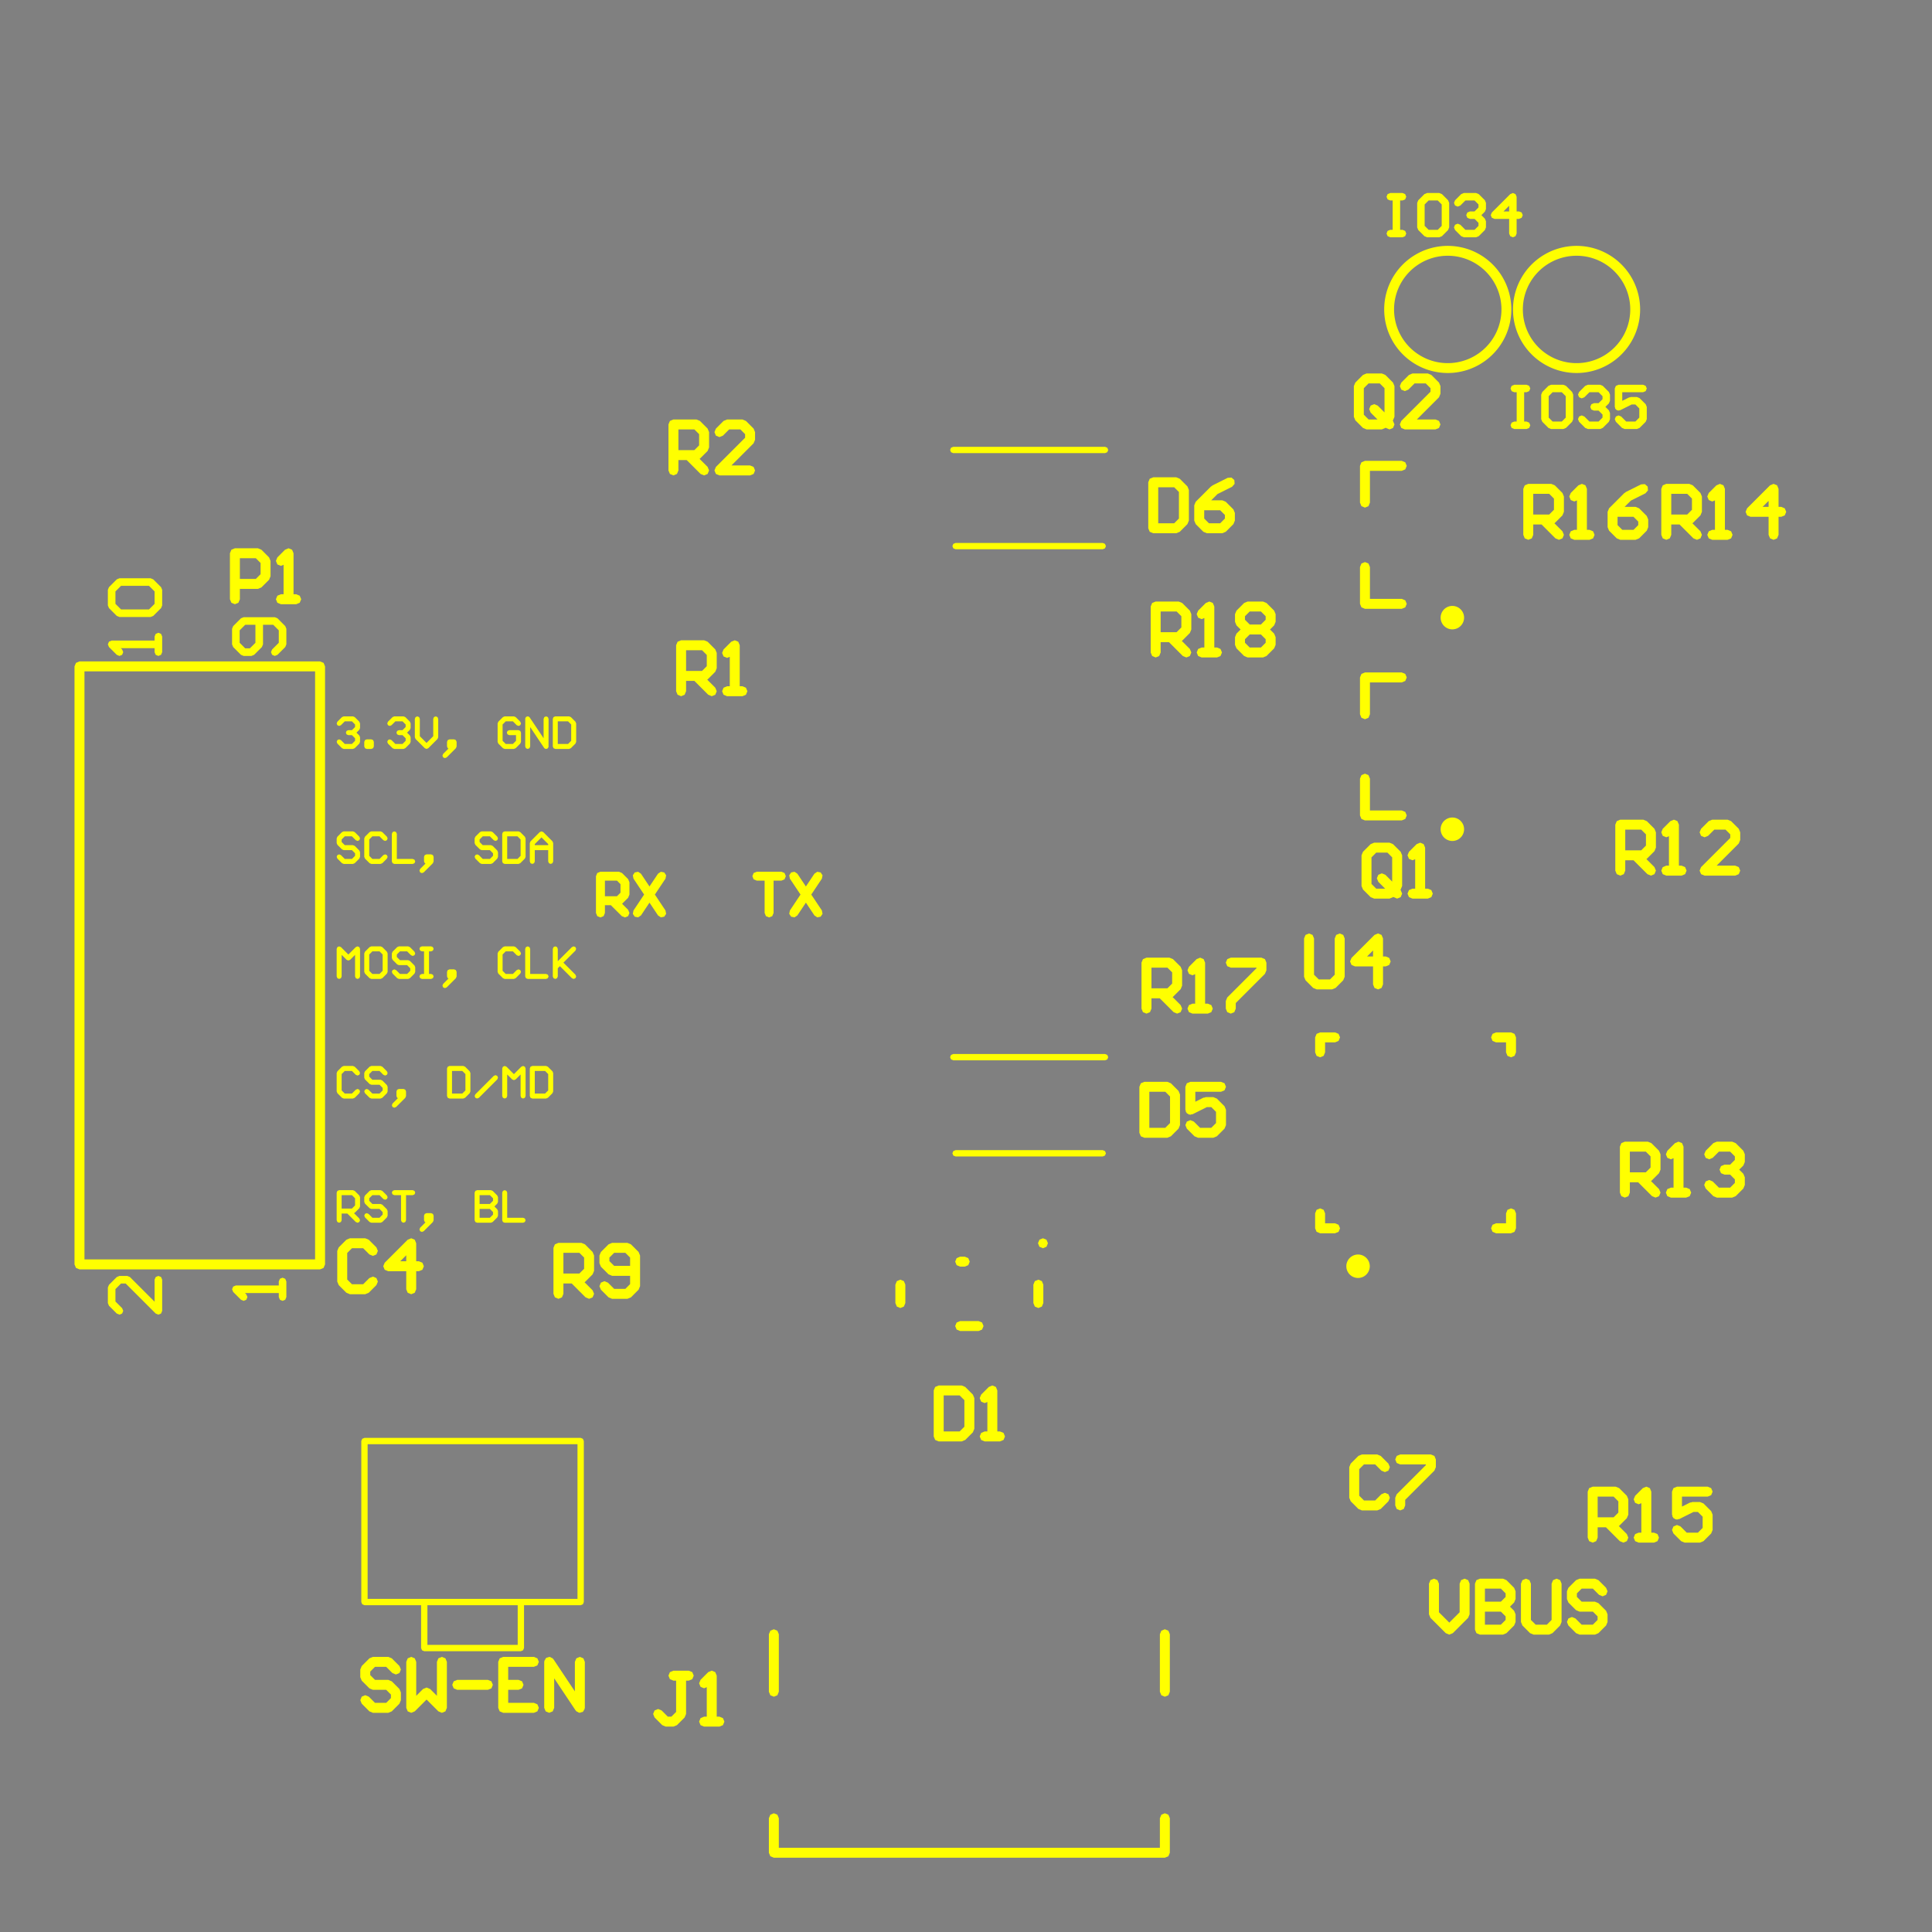 <svg width="42mm" height="42mm" viewBox="0 0 16535434 16535434"  version="1.1" xmlns="http://www.w3.org/2000/svg" xmlns:xlink="http://www.w3.org/1999/xlink">
<rect x="0" y="0" width="16535434" height="16535434" fill="#808080" stroke="none"/>
<desc>
Origin 0 0 Bound 286220 50000 16535434 16535434
</desc>
<g fill-rule="evenodd" fill="rgb(255, 255, 0)" stroke="black" stroke-width="1" transform="translate(0, 16535434) scale(1, -1) translate(-286220, -50000)">
<path id="N" d="M 13779531.51 13937015.26 m -544016.30 0 a 544016.30 544016.30 0 1 1 1088032.60 0a 544016.30 544016.30 0 1 1 -1088032.60 0M 13779526.74 13937015.09 m -459554.91 0 a 459554.91 459554.91 0 1 1 919109.82 0a 459554.91 459554.91 0 1 1 -919109.82 0"/>
<path id="N" d="M 12677168.51 13937015.26 m -544016.30 0 a 544016.30 544016.30 0 1 1 1088032.60 0a 544016.30 544016.30 0 1 1 -1088032.60 0M 12677163.74 13937015.09 m -459554.91 0 a 459554.91 459554.91 0 1 1 919109.82 0a 459554.91 459554.91 0 1 1 -919109.82 0"/>
<path id="N" d="M 10766576.00 7314006.00 L 10779057.00 7283873.00 L 10766576.00 7253740.00 L 10736443.00 7241259.00 L 10516675.00 7241259.00 L 10516675.00 7156036.26 L 10586195.00 7190796.00 L 10596088.19 7191499.38 L 10605252.00 7195295.00 L 10670848.00 7195295.00 L 10700981.00 7182814.00 L 10766576.00 7117219.00 L 10779057.00 7087086.00 L 10779057.00 6955895.00 L 10766574.29 6925761.29 L 10700981.00 6860166.00 L 10670848.00 6847685.00 L 10539657.00 6847685.00 L 10509524.00 6860166.00 L 10443928.00 6925763.00 L 10431446.00 6955895.00 L 10443928.00 6986028.00 L 10474061.00 6998510.00 L 10504193.00 6986028.00 L 10557308.81 6932913.00 L 10653196.81 6932913.00 L 10693829.00 6973545.81 L 10693829.00 7069434.81 L 10653196.19 7110067.00 L 10615311.86 7110067.00 L 10493118.00 7048971.00 L 10483224.81 7048267.62 L 10474061.00 7044472.00 L 10467582.24 7047155.48 L 10460585.00 7046658.00 L 10453091.70 7053157.42 L 10443928.00 7056953.00 L 10441243.55 7063434.09 L 10435946.00 7068029.00 L 10435242.62 7077922.19 L 10431447.00 7087086.00 L 10431447.00 7283873.00 L 10443928.00 7314006.00 L 10474061.00 7326487.00 L 10736443.00 7326487.00 L 10766576.00 7314006.00  z"/>
<path id="N" d="M 14931549.00 3848967.00 L 14944030.00 3818834.00 L 14931549.00 3788701.00 L 14901416.00 3776220.00 L 14681648.00 3776220.00 L 14681648.00 3690997.26 L 14751168.00 3725757.00 L 14761061.19 3726460.38 L 14770225.00 3730256.00 L 14835821.00 3730256.00 L 14865954.00 3717775.00 L 14931549.00 3652180.00 L 14944030.00 3622047.00 L 14944030.00 3490856.00 L 14931547.29 3460722.29 L 14865954.00 3395127.00 L 14835821.00 3382646.00 L 14704630.00 3382646.00 L 14674497.00 3395127.00 L 14608901.00 3460724.00 L 14596419.00 3490856.00 L 14608901.00 3520989.00 L 14639034.00 3533471.00 L 14669166.00 3520989.00 L 14722281.81 3467874.00 L 14818169.81 3467874.00 L 14858802.00 3508506.81 L 14858802.00 3604395.81 L 14818169.19 3645028.00 L 14780284.86 3645028.00 L 14658091.00 3583932.00 L 14648197.81 3583228.62 L 14639034.00 3579433.00 L 14632555.24 3582116.48 L 14625558.00 3581619.00 L 14618064.70 3588118.42 L 14608901.00 3591914.00 L 14606216.55 3598395.09 L 14600919.00 3602990.00 L 14600215.62 3612883.19 L 14596420.00 3622047.00 L 14596420.00 3818834.00 L 14608901.00 3848967.00 L 14639034.00 3861448.00 L 14901416.00 3861448.00 L 14931549.00 3848967.00  z"/>
<path id="N" d="M 14371149.00 13283023.00 L 14380510.00 13260424.00 L 14371149.00 13237825.00 L 14348550.00 13228464.00 L 14170604.00 13228464.00 L 14170604.00 13154707.28 L 14229304.00 13184057.00 L 14236724.74 13184584.36 L 14243597.00 13187431.00 L 14296074.00 13187431.00 L 14318673.00 13178070.00 L 14371149.00 13125594.00 L 14380510.00 13102995.00 L 14380510.00 12998042.00 L 14371149.00 12975443.00 L 14318673.00 12922966.00 L 14296074.00 12913605.00 L 14191121.00 12913605.00 L 14168522.00 12922966.00 L 14116045.00 12975443.00 L 14106684.00 12998042.00 L 14116045.00 13020641.00 L 14138644.00 13030002.00 L 14161243.00 13020641.00 L 14204359.00 12977525.00 L 14282835.82 12977525.00 L 14316590.00 13011279.82 L 14316590.00 13089757.00 L 14282836.00 13123511.00 L 14251141.94 13123511.00 L 14152937.00 13074409.00 L 14145516.26 13073881.64 L 14138644.00 13071035.00 L 14133784.49 13073047.92 L 14128537.00 13072675.00 L 14122916.58 13077549.64 L 14116045.00 13080396.00 L 14114032.26 13085255.09 L 14110058.00 13088702.00 L 14109530.64 13096122.74 L 14106684.00 13102995.00 L 14106684.00 13260424.00 L 14116045.00 13283023.00 L 14138644.00 13292384.00 L 14348550.00 13292384.00 L 14371149.00 13283023.00  z"/>
<path id="N" d="M 10964474.41 11437183.00 L 11095663.00 11437183.00 L 11125796.71 11424700.29 L 11191391.00 11359106.00 L 11203872.00 11328973.00 L 11203872.00 11263377.00 L 11191391.00 11233244.00 L 11155928.00 11197781.54 L 11191391.00 11162319.00 L 11203872.00 11132186.00 L 11203872.00 11066591.00 L 11191389.29 11036457.29 L 11125796.00 10970862.00 L 11095663.00 10958381.00 L 10964472.00 10958381.00 L 10934339.00 10970862.00 L 10868743.00 11036458.00 L 10856262.00 11066593.41 L 10856262.00 11132186.00 L 10868743.00 11162319.00 L 10904206.54 11197782.00 L 10868743.00 11233244.00 L 10856262.00 11263377.00 L 10856262.00 11328973.00 L 10868743.00 11359106.00 L 10934339.00 11424702.00 L 10943165.21 11428357.79 L 10964474.41 11437183.00  zM 11078011.81 11155168.00 L 10982123.19 11155168.00 L 10941490.00 11114534.19 L 10941490.00 11084242.19 L 10982123.81 11043609.00 L 11078011.81 11043609.00 L 11118644.00 11084241.81 L 11118644.00 11114535.19 L 11078011.81 11155168.00  zM 11078011.81 11351955.00 L 10982123.19 11351955.00 L 10941490.00 11311321.19 L 10941490.00 11281028.19 L 10982122.81 11240396.00 L 11078011.81 11240396.00 L 11118644.00 11281028.81 L 11118644.00 11311322.19 L 11078011.81 11351955.00  z"/>
<path id="N" d="M 14980222.41 6814204.00 L 15111411.00 6814204.00 L 15141544.71 6801721.29 L 15207139.00 6736127.00 L 15219620.00 6705994.00 L 15219620.00 6640398.00 L 15207139.00 6610265.00 L 15171676.00 6574802.54 L 15207139.00 6539340.00 L 15219620.00 6509207.00 L 15219620.00 6443612.00 L 15207137.29 6413478.29 L 15141544.00 6347883.00 L 15111411.00 6335402.00 L 14980220.00 6335402.00 L 14950087.00 6347883.00 L 14884491.00 6413480.00 L 14872009.00 6443612.00 L 14884491.00 6473745.00 L 14914624.00 6486227.00 L 14944756.00 6473745.00 L 14997871.81 6420630.00 L 15093759.81 6420630.00 L 15134392.00 6461262.81 L 15134392.00 6491556.19 L 15093759.81 6532189.00 L 15045815.00 6532189.00 L 15015682.00 6544670.00 L 15003201.00 6574803.00 L 15015682.00 6604936.00 L 15045815.00 6617417.00 L 15093759.81 6617417.00 L 15134392.00 6658049.81 L 15134392.00 6688343.19 L 15093759.81 6728976.00 L 14997871.19 6728976.00 L 14944757.00 6675861.00 L 14914624.00 6663380.00 L 14884491.00 6675861.00 L 14872010.00 6705994.00 L 14884491.00 6736127.00 L 14950087.00 6801723.00 L 14958913.21 6805378.79 L 14980222.41 6814204.00  z"/>
<path id="N" d="M 5279181.00 2392274.00 L 5291662.00 2362141.00 L 5291662.00 1968567.00 L 5289983.29 1964514.08 L 5290835.00 1960209.00 L 5283929.25 1949897.75 L 5279181.00 1938434.00 L 5275127.08 1936754.88 L 5272686.00 1933110.00 L 5260512.46 1930701.55 L 5249048.00 1925953.00 L 5244995.36 1927631.59 L 5240691.00 1926780.00 L 5230380.37 1933685.08 L 5218915.00 1938434.00 L 5217235.83 1942488.04 L 5213591.00 1944929.00 L 5029280.00 2221396.20 L 5029280.00 1968567.00 L 5016799.00 1938434.00 L 4986666.00 1925953.00 L 4956533.00 1938434.00 L 4944052.00 1968567.00 L 4944052.00 2362141.00 L 4945730.59 2366193.64 L 4944879.00 2370498.00 L 4951784.08 2380808.63 L 4956533.00 2392274.00 L 4960587.04 2393953.17 L 4963028.00 2397598.00 L 4975201.54 2400006.45 L 4986666.00 2404755.00 L 4990718.64 2403076.41 L 4995023.00 2403928.00 L 5005333.63 2397022.92 L 5016799.00 2392274.00 L 5018478.17 2388219.96 L 5022123.00 2385779.00 L 5206434.00 2109311.80 L 5206434.00 2362141.00 L 5218915.00 2392274.00 L 5249048.00 2404755.00 L 5279181.00 2392274.00  z"/>
<path id="N" d="M 3755045.00 10448035.00 L 3794402.00 10408677.00 L 3800642.00 10393611.00 L 3800642.00 10354254.00 L 3794401.00 10339188.00 L 3770110.00 10314897.00 L 3794401.00 10290606.00 L 3800642.00 10275540.00 L 3800642.00 10236182.00 L 3794401.00 10221116.00 L 3755044.00 10181759.00 L 3739978.00 10175518.00 L 3661263.00 10175518.00 L 3646197.00 10181759.00 L 3606840.00 10221116.00 L 3600600.00 10236182.00 L 3606840.00 10251248.00 L 3621906.00 10257488.00 L 3636972.00 10251248.00 L 3670088.00 10218132.00 L 3731153.00 10218132.00 L 3758028.00 10245007.00 L 3758028.00 10266715.00 L 3731153.00 10293590.00 L 3700621.00 10293590.00 L 3685555.00 10299831.00 L 3679314.00 10314897.00 L 3685555.00 10329963.00 L 3700621.00 10336204.00 L 3731153.00 10336204.00 L 3758028.00 10363079.00 L 3758028.00 10384786.00 L 3731152.00 10411662.00 L 3670089.16 10411662.00 L 3636973.00 10378545.00 L 3621906.00 10372304.00 L 3606840.00 10378544.00 L 3600599.00 10393611.00 L 3606839.00 10408677.00 L 3646197.00 10448035.00 L 3661263.00 10454276.00 L 3739978.00 10454276.00 L 3755045.00 10448035.00  z"/>
<path id="N" d="M 3322115.00 10448035.00 L 3361472.00 10408677.00 L 3367712.00 10393611.00 L 3367712.00 10354254.00 L 3361471.00 10339188.00 L 3337180.00 10314897.00 L 3361471.00 10290606.00 L 3367712.00 10275540.00 L 3367712.00 10236182.00 L 3361471.00 10221116.00 L 3322114.00 10181759.00 L 3307048.00 10175518.00 L 3228333.00 10175518.00 L 3213267.00 10181759.00 L 3173910.00 10221116.00 L 3167670.00 10236182.00 L 3173910.00 10251248.00 L 3188976.00 10257488.00 L 3204042.00 10251248.00 L 3237158.00 10218132.00 L 3298223.00 10218132.00 L 3325098.00 10245007.00 L 3325098.00 10266715.00 L 3298223.00 10293590.00 L 3267691.00 10293590.00 L 3252625.00 10299831.00 L 3246384.00 10314897.00 L 3252625.00 10329963.00 L 3267691.00 10336204.00 L 3298223.00 10336204.00 L 3325098.00 10363079.00 L 3325098.00 10384786.00 L 3298222.00 10411662.00 L 3237159.16 10411662.00 L 3204043.00 10378545.00 L 3188976.00 10372304.00 L 3173910.00 10378544.00 L 3167669.00 10393611.00 L 3173909.00 10408677.00 L 3213267.00 10448035.00 L 3228333.00 10454276.00 L 3307048.00 10454276.00 L 3322115.00 10448035.00  z"/>
<path id="N" d="M 14003814.00 13283023.00 L 14056290.00 13230547.00 L 14065651.00 13207948.00 L 14065651.00 13155471.00 L 14056290.00 13132872.00 L 14026412.78 13102994.78 L 14056290.00 13073117.00 L 14065651.00 13050518.00 L 14065651.00 12998042.00 L 14056290.00 12975443.00 L 14003814.00 12922966.00 L 13981215.00 12913605.00 L 13876262.00 12913605.00 L 13853663.00 12922966.00 L 13801186.00 12975443.00 L 13791825.00 12998042.00 L 13801186.00 13020641.00 L 13823785.00 13030002.00 L 13846384.00 13020641.00 L 13889500.00 12977525.00 L 13967976.82 12977525.00 L 14001731.00 13011279.82 L 14001731.00 13037280.18 L 13967976.82 13071035.00 L 13928738.00 13071035.00 L 13906139.00 13080396.00 L 13896778.00 13102995.00 L 13906139.00 13125594.00 L 13928738.00 13134955.00 L 13967977.00 13134955.00 L 14001731.00 13168709.00 L 14001731.00 13194710.00 L 13967977.00 13228464.00 L 13889499.82 13228464.00 L 13846384.00 13185349.00 L 13823785.00 13175988.00 L 13801186.00 13185349.00 L 13791825.00 13207948.00 L 13801186.00 13230547.00 L 13853663.00 13283023.00 L 13876262.00 13292384.00 L 13981215.00 13292384.00 L 14003814.00 13283023.00  z"/>
<path id="N" d="M 12942309.00 14924071.00 L 12994785.00 14871595.00 L 13004146.00 14848996.00 L 13004146.00 14796519.00 L 12994785.00 14773920.00 L 12964907.78 14744042.78 L 12994785.00 14714165.00 L 13004146.00 14691566.00 L 13004146.00 14639090.00 L 12994785.00 14616491.00 L 12942309.00 14564014.00 L 12919710.00 14554653.00 L 12814757.00 14554653.00 L 12792158.00 14564014.00 L 12739681.00 14616491.00 L 12730320.00 14639090.00 L 12739681.00 14661689.00 L 12762280.00 14671050.00 L 12784879.00 14661689.00 L 12827995.00 14618573.00 L 12906471.82 14618573.00 L 12940226.00 14652327.82 L 12940226.00 14678328.18 L 12906471.82 14712083.00 L 12867233.00 14712083.00 L 12844634.00 14721444.00 L 12835273.00 14744043.00 L 12844634.00 14766642.00 L 12867233.00 14776003.00 L 12906472.00 14776003.00 L 12940226.00 14809757.00 L 12940226.00 14835758.00 L 12906472.00 14869512.00 L 12827994.82 14869512.00 L 12784879.00 14826397.00 L 12762280.00 14817036.00 L 12739681.00 14826397.00 L 12730320.00 14848996.00 L 12739681.00 14871595.00 L 12792158.00 14924071.00 L 12814757.00 14933432.00 L 12919710.00 14933432.00 L 12942309.00 14924071.00  z"/>
<path id="N" d="M 4502834.00 9463783.00 L 4542192.00 9424425.00 L 4548432.00 9409359.00 L 4542191.00 9394292.00 L 4527125.00 9388052.00 L 4512058.00 9394293.00 L 4478941.84 9427410.00 L 4417879.00 9427410.00 L 4391003.00 9400534.00 L 4391003.00 9378827.00 L 4417878.00 9351952.00 L 4487768.00 9351952.00 L 4502834.00 9345711.00 L 4542191.00 9306354.00 L 4548432.00 9291288.00 L 4548432.00 9251930.00 L 4542191.00 9236864.00 L 4502834.00 9197507.00 L 4487768.00 9191266.00 L 4409053.00 9191266.00 L 4393987.00 9197507.00 L 4354630.00 9236864.00 L 4348390.00 9251930.00 L 4354630.00 9266996.00 L 4369696.00 9273236.00 L 4384762.00 9266996.00 L 4417878.00 9233880.00 L 4478943.00 9233880.00 L 4505818.00 9260755.00 L 4505818.00 9282463.00 L 4478943.00 9309338.00 L 4409053.00 9309338.00 L 4393987.00 9315579.00 L 4354630.00 9354936.00 L 4348389.00 9370002.00 L 4348389.00 9409359.00 L 4354629.00 9424425.00 L 4393986.00 9463783.00 L 4409053.00 9470024.00 L 4487768.00 9470024.00 L 4502834.00 9463783.00  z"/>
<path id="N" d="M 3322114.00 9463783.00 L 3361472.00 9424425.00 L 3367712.00 9409359.00 L 3361471.00 9394292.00 L 3346405.00 9388052.00 L 3331338.00 9394293.00 L 3298221.84 9427410.00 L 3237159.00 9427410.00 L 3210283.00 9400534.00 L 3210283.00 9378827.00 L 3237158.00 9351952.00 L 3307048.00 9351952.00 L 3322114.00 9345711.00 L 3361471.00 9306354.00 L 3367712.00 9291288.00 L 3367712.00 9251930.00 L 3361471.00 9236864.00 L 3322114.00 9197507.00 L 3307048.00 9191266.00 L 3228333.00 9191266.00 L 3213267.00 9197507.00 L 3173910.00 9236864.00 L 3167670.00 9251930.00 L 3173910.00 9266996.00 L 3188976.00 9273236.00 L 3204042.00 9266996.00 L 3237158.00 9233880.00 L 3298223.00 9233880.00 L 3325098.00 9260755.00 L 3325098.00 9282463.00 L 3298223.00 9309338.00 L 3228333.00 9309338.00 L 3213267.00 9315579.00 L 3173910.00 9354936.00 L 3167669.00 9370002.00 L 3167669.00 9409359.00 L 3173909.00 9424425.00 L 3213266.00 9463783.00 L 3228333.00 9470024.00 L 3307048.00 9470024.00 L 3322114.00 9463783.00  z"/>
<path id="N" d="M 3794402.00 8479532.00 L 3833760.00 8440174.00 L 3840000.00 8425108.00 L 3833759.00 8410041.00 L 3818693.00 8403801.00 L 3803626.00 8410042.00 L 3770509.84 8443159.00 L 3709447.00 8443159.00 L 3682571.00 8416283.00 L 3682571.00 8394576.00 L 3709446.00 8367701.00 L 3779336.00 8367701.00 L 3794402.00 8361460.00 L 3833759.00 8322103.00 L 3840000.00 8307037.00 L 3840000.00 8267679.00 L 3833759.00 8252613.00 L 3794402.00 8213256.00 L 3779336.00 8207015.00 L 3700621.00 8207015.00 L 3685555.00 8213256.00 L 3646198.00 8252613.00 L 3639958.00 8267679.00 L 3646198.00 8282745.00 L 3661264.00 8288985.00 L 3676330.00 8282745.00 L 3709446.00 8249629.00 L 3770511.00 8249629.00 L 3797386.00 8276504.00 L 3797386.00 8298212.00 L 3770511.00 8325087.00 L 3700621.00 8325087.00 L 3685555.00 8331328.00 L 3646198.00 8370685.00 L 3639957.00 8385751.00 L 3639957.00 8425108.00 L 3646197.00 8440174.00 L 3685554.00 8479532.00 L 3700621.00 8485773.00 L 3779336.00 8485773.00 L 3794402.00 8479532.00  z"/>
<path id="N" d="M 13966697.71 3061500.29 L 14032292.00 2995905.00 L 14044773.00 2965773.00 L 14032291.00 2935640.00 L 14002159.00 2923159.00 L 13972026.00 2935641.00 L 13918912.81 2988755.00 L 13823024.81 2988755.00 L 13782391.00 2948121.81 L 13782391.00 2917828.19 L 13823023.81 2877196.00 L 13936564.00 2877196.00 L 13966697.71 2864713.29 L 14032292.00 2799119.00 L 14044773.00 2768986.00 L 14044773.00 2703391.00 L 14032290.29 2673257.29 L 13966697.00 2607662.00 L 13936564.00 2595181.00 L 13805373.00 2595181.00 L 13775240.00 2607662.00 L 13709644.00 2673259.00 L 13697162.00 2703391.00 L 13709644.00 2733524.00 L 13739777.00 2746006.00 L 13769909.00 2733524.00 L 13823024.81 2680409.00 L 13918912.81 2680409.00 L 13959545.00 2721041.81 L 13959545.00 2751335.19 L 13918912.81 2791968.00 L 13805373.00 2791968.00 L 13775239.29 2804450.71 L 13709644.00 2870044.00 L 13697163.00 2900177.00 L 13697162.00 2965773.00 L 13709645.71 2995906.71 L 13775240.00 3061502.00 L 13805373.00 3073983.00 L 13936564.00 3073983.00 L 13966697.71 3061500.29  z"/>
<path id="N" d="M 3639290.71 2392272.29 L 3704885.00 2326677.00 L 3717366.00 2296545.00 L 3704884.00 2266412.00 L 3674752.00 2253931.00 L 3644619.00 2266413.00 L 3591505.81 2319527.00 L 3495617.81 2319527.00 L 3454984.00 2278893.81 L 3454984.00 2248600.19 L 3495616.81 2207968.00 L 3609157.00 2207968.00 L 3639290.71 2195485.29 L 3704885.00 2129891.00 L 3717366.00 2099758.00 L 3717366.00 2034163.00 L 3704883.29 2004029.29 L 3639290.00 1938434.00 L 3609157.00 1925953.00 L 3477966.00 1925953.00 L 3447833.00 1938434.00 L 3382237.00 2004031.00 L 3369755.00 2034163.00 L 3382237.00 2064296.00 L 3412370.00 2076778.00 L 3442502.00 2064296.00 L 3495617.81 2011181.00 L 3591505.81 2011181.00 L 3632138.00 2051813.81 L 3632138.00 2082107.19 L 3591505.81 2122740.00 L 3477966.00 2122740.00 L 3447832.29 2135222.71 L 3382237.00 2200816.00 L 3369756.00 2230949.00 L 3369755.00 2296545.00 L 3382238.71 2326678.71 L 3447833.00 2392274.00 L 3477966.00 2404755.00 L 3609157.00 2404755.00 L 3639290.71 2392272.29  z"/>
<path id="N" d="M 3558258.00 6392916.00 L 3597616.00 6353558.00 L 3603856.00 6338492.00 L 3597615.00 6323425.00 L 3582549.00 6317185.00 L 3567482.00 6323426.00 L 3534365.84 6356543.00 L 3473303.00 6356543.00 L 3446427.00 6329667.00 L 3446427.00 6307960.00 L 3473302.00 6281085.00 L 3543192.00 6281085.00 L 3558258.00 6274844.00 L 3597615.00 6235487.00 L 3603856.00 6220421.00 L 3603856.00 6181063.00 L 3597615.00 6165997.00 L 3558258.00 6126640.00 L 3543192.00 6120399.00 L 3464477.00 6120399.00 L 3449411.00 6126640.00 L 3410054.00 6165997.00 L 3403814.00 6181063.00 L 3410054.00 6196129.00 L 3425120.00 6202369.00 L 3440186.00 6196129.00 L 3473302.00 6163013.00 L 3534367.00 6163013.00 L 3561242.00 6189888.00 L 3561242.00 6211596.00 L 3534367.00 6238471.00 L 3464477.00 6238471.00 L 3449411.00 6244712.00 L 3410054.00 6284069.00 L 3403813.00 6299135.00 L 3403813.00 6338492.00 L 3410053.00 6353558.00 L 3449410.00 6392916.00 L 3464477.00 6399157.00 L 3543192.00 6399157.00 L 3558258.00 6392916.00  z"/>
<path id="N" d="M 3558258.00 7455909.00 L 3597616.00 7416551.00 L 3603856.00 7401485.00 L 3597615.00 7386418.00 L 3582549.00 7380178.00 L 3567482.00 7386419.00 L 3534365.84 7419536.00 L 3473303.00 7419536.00 L 3446427.00 7392660.00 L 3446427.00 7370953.00 L 3473302.00 7344078.00 L 3543192.00 7344078.00 L 3558258.00 7337837.00 L 3597615.00 7298480.00 L 3603856.00 7283414.00 L 3603856.00 7244056.00 L 3597615.00 7228990.00 L 3558258.00 7189633.00 L 3543192.00 7183392.00 L 3464477.00 7183392.00 L 3449411.00 7189633.00 L 3410054.00 7228990.00 L 3403814.00 7244056.00 L 3410054.00 7259122.00 L 3425120.00 7265362.00 L 3440186.00 7259122.00 L 3473302.00 7226006.00 L 3534367.00 7226006.00 L 3561242.00 7252881.00 L 3561242.00 7274589.00 L 3534367.00 7301464.00 L 3464477.00 7301464.00 L 3449411.00 7307705.00 L 3410054.00 7347062.00 L 3403813.00 7362128.00 L 3403813.00 7401485.00 L 3410053.00 7416551.00 L 3449410.00 7455909.00 L 3464477.00 7462150.00 L 3543192.00 7462150.00 L 3558258.00 7455909.00  z"/>
<path id="N" d="M 12143036.71 13376524.29 L 12208631.00 13310930.00 L 12221112.00 13280797.00 L 12221112.00 13018415.00 L 12208629.29 12988281.29 L 12205965.52 12985617.48 L 12208631.00 12982952.00 L 12221112.00 12952819.00 L 12208631.00 12922686.00 L 12178498.00 12910205.00 L 12148365.00 12922686.00 L 12145699.98 12925351.02 L 12143036.00 12922686.00 L 12112903.00 12910205.00 L 11981712.00 12910204.00 L 11951578.29 12922687.71 L 11885983.00 12988282.00 L 11873502.00 13018415.00 L 11873501.00 13280797.00 L 11885984.71 13310930.71 L 11951579.00 13376526.00 L 11981712.00 13389007.00 L 12112903.00 13389007.00 L 12143036.71 13376524.29  zM 12095251.81 13303779.00 L 11999363.81 13303779.00 L 11958730.00 13263145.81 L 11958730.00 13036066.81 L 11999363.19 12995433.00 L 12075618.00 12995433.00 L 12017174.00 13053877.00 L 12004693.00 13084010.00 L 12017174.00 13114143.00 L 12047307.00 13126624.00 L 12077440.00 13114143.00 L 12135884.00 13055699.00 L 12135884.00 13263146.19 L 12095251.81 13303779.00  z"/>
<path id="N" d="M 12208632.71 9360776.29 L 12274227.00 9295182.00 L 12286708.00 9265049.00 L 12286708.00 9002667.00 L 12274225.29 8972533.29 L 12271561.52 8969869.48 L 12274227.00 8967204.00 L 12286708.00 8937071.00 L 12274227.00 8906938.00 L 12244094.00 8894457.00 L 12213961.00 8906938.00 L 12211295.98 8909603.02 L 12208632.00 8906938.00 L 12178499.00 8894457.00 L 12047308.00 8894456.00 L 12017174.29 8906939.71 L 11951579.00 8972534.00 L 11939098.00 9002667.00 L 11939097.00 9265049.00 L 11951580.71 9295182.71 L 12017175.00 9360778.00 L 12047308.00 9373259.00 L 12178499.00 9373259.00 L 12208632.71 9360776.29  zM 12160847.81 9288031.00 L 12064959.81 9288031.00 L 12024326.00 9247397.81 L 12024326.00 9020318.81 L 12064959.19 8979685.00 L 12141214.00 8979685.00 L 12082770.00 9038129.00 L 12070289.00 9068262.00 L 12082770.00 9098395.00 L 12112903.00 9110876.00 L 12143036.00 9098395.00 L 12201480.00 9039951.00 L 12201480.00 9247398.19 L 12160847.81 9288031.00  z"/>
<path id="N" d="M 4699620.00 10448035.00 L 4738978.00 10408677.00 L 4745218.00 10393611.00 L 4738977.00 10378544.00 L 4723911.00 10372304.00 L 4708844.00 10378545.00 L 4675727.84 10411662.00 L 4614665.00 10411662.00 L 4587789.00 10384786.00 L 4587789.00 10245007.00 L 4614664.00 10218132.00 L 4675729.00 10218132.00 L 4702604.00 10245007.00 L 4702604.00 10293590.00 L 4645197.00 10293590.00 L 4630131.00 10299831.00 L 4623890.00 10314897.00 L 4630131.00 10329963.00 L 4645197.00 10336204.00 L 4723911.00 10336204.00 L 4738977.00 10329963.00 L 4745218.00 10314897.00 L 4745218.00 10236182.00 L 4738977.00 10221116.00 L 4699620.00 10181759.00 L 4684554.00 10175518.00 L 4605839.00 10175518.00 L 4590773.00 10181759.00 L 4551416.00 10221116.00 L 4545175.00 10236182.00 L 4545175.00 10393611.00 L 4551415.00 10408677.00 L 4590772.00 10448035.00 L 4605839.00 10454276.00 L 4684554.00 10454276.00 L 4699620.00 10448035.00  z"/>
<path id="N" d="M 2661040.00 11293478.00 L 2727685.00 11226833.00 L 2737196.00 11203872.00 L 2737196.00 11070582.00 L 2727685.00 11047621.00 L 2661040.00 10980976.00 L 2638079.00 10971465.00 L 2615118.00 10980976.00 L 2605607.00 11003937.00 L 2615118.00 11026898.00 L 2672252.00 11084032.00 L 2672252.00 11190422.00 L 2624629.00 11238045.00 L 2537261.00 11238045.00 L 2537261.00 11070582.00 L 2527750.00 11047621.00 L 2461105.00 10980976.00 L 2438144.00 10971465.00 L 2371498.00 10971465.00 L 2348537.00 10980976.00 L 2281892.00 11047621.00 L 2272381.00 11070582.00 L 2272381.00 11203872.00 L 2281892.00 11226833.00 L 2348537.00 11293478.00 L 2371498.00 11302989.00 L 2638079.00 11302989.00 L 2661040.00 11293478.00  zM 2472317.00 11238045.00 L 2384948.00 11238045.00 L 2337325.00 11190422.00 L 2337325.00 11084032.00 L 2384948.00 11036409.00 L 2424694.00 11036409.00 L 2472317.00 11084032.00 L 2472317.00 11238045.00  z"/>
<path id="N" d="M 5686217.71 5935579.29 L 5751812.00 5869985.00 L 5764293.00 5839852.00 L 5764293.00 5577470.00 L 5751810.29 5547336.29 L 5686217.00 5481741.00 L 5656084.00 5469260.00 L 5524893.00 5469259.00 L 5494759.29 5481742.71 L 5429164.00 5547337.00 L 5416683.00 5577470.00 L 5429164.00 5607603.00 L 5459297.00 5620084.00 L 5489430.00 5607603.00 L 5542544.19 5554488.00 L 5638432.81 5554488.00 L 5679065.00 5595120.81 L 5679065.00 5666047.00 L 5524893.00 5666047.00 L 5494759.29 5678529.71 L 5429164.00 5744123.00 L 5416683.00 5774256.00 L 5416682.00 5839852.00 L 5429165.71 5869985.71 L 5494760.00 5935581.00 L 5524893.00 5948062.00 L 5656084.00 5948062.00 L 5686217.71 5935579.29  zM 5638432.81 5862834.00 L 5542544.81 5862834.00 L 5501911.00 5822200.81 L 5501911.00 5791907.19 L 5542543.81 5751275.00 L 5679065.00 5751275.00 L 5679065.00 5822201.19 L 5638432.81 5862834.00  z"/>
<path id="N" d="M 14388350.00 12420569.00 L 14390663.00 12388035.00 L 14369293.00 12363396.00 L 14244288.05 12300893.05 L 14190733.00 12247338.00 L 14284640.00 12247338.00 L 14314773.71 12234855.29 L 14380368.00 12169261.00 L 14392849.00 12139128.00 L 14392849.00 12073533.00 L 14380366.29 12043399.29 L 14314773.00 11977804.00 L 14284640.00 11965323.00 L 14153449.00 11965322.00 L 14123315.29 11977805.71 L 14057720.00 12043400.00 L 14045239.00 12073533.00 L 14045239.00 12204724.00 L 14057720.00 12234857.00 L 14188911.00 12366048.00 L 14195392.09 12368732.45 L 14199987.00 12374030.00 L 14331177.00 12439626.00 L 14363711.00 12441939.00 L 14388350.00 12420569.00  zM 14266988.81 12162110.00 L 14130467.00 12162110.00 L 14130467.00 12091184.81 L 14171100.19 12050551.00 L 14266988.81 12050551.00 L 14307621.00 12091183.81 L 14307621.00 12121477.19 L 14266988.81 12162110.00  z"/>
<path id="N" d="M 4502834.00 6392916.00 L 4542192.00 6353558.00 L 4548432.00 6338492.00 L 4548432.00 6299135.00 L 4542191.00 6284069.00 L 4517900.00 6259778.00 L 4542191.00 6235487.00 L 4548432.00 6220421.00 L 4548432.00 6181063.00 L 4542191.00 6165997.00 L 4502834.00 6126640.00 L 4487768.00 6120399.00 L 4369696.00 6120399.00 L 4354630.00 6126640.00 L 4348389.00 6141706.00 L 4348389.00 6377850.00 L 4354630.00 6392916.00 L 4369696.00 6399157.00 L 4487768.00 6399157.00 L 4502834.00 6392916.00  zM 4478943.00 6238471.00 L 4391003.00 6238471.00 L 4391003.00 6163013.00 L 4478943.00 6163013.00 L 4505818.00 6189888.00 L 4505818.00 6211596.00 L 4478943.00 6238471.00  zM 4478941.84 6356543.00 L 4391003.00 6356543.00 L 4391003.00 6281085.00 L 4478943.00 6281085.00 L 4505818.00 6307960.00 L 4505818.00 6329666.16 L 4478941.84 6356543.00  z"/>
<path id="N" d="M 13179549.71 3061500.29 L 13245144.00 2995906.00 L 13257625.00 2965773.00 L 13257625.00 2900177.00 L 13245142.29 2870043.29 L 13209681.04 2834581.50 L 13245144.00 2799119.00 L 13257625.00 2768986.00 L 13257625.00 2703391.00 L 13245142.29 2673257.29 L 13179549.00 2607662.00 L 13149416.00 2595181.00 L 12952629.00 2595181.00 L 12922496.00 2607662.00 L 12910015.00 2637795.00 L 12910015.00 3031369.00 L 12922496.00 3061502.00 L 12952629.00 3073983.00 L 13149416.00 3073983.00 L 13179549.71 3061500.29  zM 13131764.81 2791968.00 L 12995243.00 2791968.00 L 12995243.00 2680409.00 L 13131764.81 2680409.00 L 13172397.00 2721041.81 L 13172397.00 2751335.19 L 13131764.81 2791968.00  zM 13131764.81 2988755.00 L 12995243.00 2988755.00 L 12995243.00 2877196.00 L 13131764.19 2877196.00 L 13172397.00 2917828.19 L 13172397.00 2948122.19 L 13131764.81 2988755.00  z"/>
<path id="N" d="M 10850592.00 12476777.00 L 10852905.00 12444243.00 L 10831535.00 12419604.00 L 10706530.05 12357101.05 L 10652975.00 12303546.00 L 10746882.00 12303546.00 L 10777015.71 12291063.29 L 10842610.00 12225469.00 L 10855091.00 12195336.00 L 10855091.00 12129741.00 L 10842608.29 12099607.29 L 10777015.00 12034012.00 L 10746882.00 12021531.00 L 10615691.00 12021530.00 L 10585557.29 12034013.71 L 10519962.00 12099608.00 L 10507481.00 12129741.00 L 10507481.00 12260932.00 L 10519962.00 12291065.00 L 10651153.00 12422256.00 L 10657634.09 12424940.45 L 10662229.00 12430238.00 L 10793419.00 12495834.00 L 10825953.00 12498147.00 L 10850592.00 12476777.00  zM 10729230.81 12218318.00 L 10592709.00 12218318.00 L 10592709.00 12147392.81 L 10633342.19 12106759.00 L 10729230.81 12106759.00 L 10769863.00 12147391.81 L 10769863.00 12177685.19 L 10729230.81 12218318.00  z"/>
<path id="N" d="M 10325504.71 8376524.29 L 10391099.00 8310930.00 L 10403580.00 8280797.00 L 10403580.00 8149606.00 L 10391097.29 8119472.29 L 10325504.00 8053877.00 L 10321735.08 8052315.92 L 10391099.00 7982952.00 L 10403580.00 7952819.00 L 10391099.00 7922686.00 L 10360966.00 7910205.00 L 10330833.00 7922686.00 L 10212123.00 8041396.00 L 10141198.00 8041396.00 L 10141198.00 7952819.00 L 10128717.00 7922686.00 L 10098584.00 7910205.00 L 10068451.00 7922686.00 L 10055970.00 7952819.00 L 10055970.00 8346393.00 L 10068451.00 8376526.00 L 10098584.00 8389007.00 L 10295371.00 8389007.00 L 10325504.71 8376524.29  zM 10277719.81 8303779.00 L 10141198.00 8303779.00 L 10141198.00 8126624.00 L 10277719.81 8126624.00 L 10318352.00 8167256.81 L 10318352.00 8263146.19 L 10277719.81 8303779.00  z"/>
<path id="N" d="M 13593221.71 12431642.29 L 13658816.00 12366048.00 L 13671297.00 12335915.00 L 13671297.00 12204724.00 L 13658814.29 12174590.29 L 13593221.00 12108995.00 L 13589452.08 12107433.92 L 13658816.00 12038070.00 L 13671297.00 12007937.00 L 13658816.00 11977804.00 L 13628683.00 11965323.00 L 13598550.00 11977804.00 L 13479840.00 12096514.00 L 13408915.00 12096514.00 L 13408915.00 12007937.00 L 13396434.00 11977804.00 L 13366301.00 11965323.00 L 13336168.00 11977804.00 L 13323687.00 12007937.00 L 13323687.00 12401511.00 L 13336168.00 12431644.00 L 13366301.00 12444125.00 L 13563088.00 12444125.00 L 13593221.71 12431642.29  zM 13545436.81 12358897.00 L 13408915.00 12358897.00 L 13408915.00 12181742.00 L 13545436.81 12181742.00 L 13586069.00 12222374.81 L 13586069.00 12318264.19 L 13545436.81 12358897.00  z"/>
<path id="N" d="M 6342491.71 11093060.29 L 6408086.00 11027466.00 L 6420567.00 10997333.00 L 6420567.00 10866142.00 L 6408084.29 10836008.29 L 6342491.00 10770413.00 L 6338722.08 10768851.92 L 6408086.00 10699488.00 L 6420567.00 10669355.00 L 6408086.00 10639222.00 L 6377953.00 10626741.00 L 6347820.00 10639222.00 L 6229110.00 10757932.00 L 6158185.00 10757932.00 L 6158185.00 10669355.00 L 6145704.00 10639222.00 L 6115571.00 10626741.00 L 6085438.00 10639222.00 L 6072957.00 10669355.00 L 6072957.00 11062929.00 L 6085438.00 11093062.00 L 6115571.00 11105543.00 L 6312358.00 11105543.00 L 6342491.71 11093060.29  zM 6294706.81 11020315.00 L 6158185.00 11020315.00 L 6158185.00 10843160.00 L 6294706.81 10843160.00 L 6335339.00 10883792.81 L 6335339.00 10979682.19 L 6294706.81 11020315.00  z"/>
<path id="N" d="M 14774323.71 12431642.29 L 14839918.00 12366048.00 L 14852399.00 12335915.00 L 14852399.00 12204724.00 L 14839916.29 12174590.29 L 14774323.00 12108995.00 L 14770554.08 12107433.92 L 14839918.00 12038070.00 L 14852399.00 12007937.00 L 14839918.00 11977804.00 L 14809785.00 11965323.00 L 14779652.00 11977804.00 L 14660942.00 12096514.00 L 14590017.00 12096514.00 L 14590017.00 12007937.00 L 14577536.00 11977804.00 L 14547403.00 11965323.00 L 14517270.00 11977804.00 L 14504789.00 12007937.00 L 14504789.00 12401511.00 L 14517270.00 12431644.00 L 14547403.00 12444125.00 L 14744190.00 12444125.00 L 14774323.71 12431642.29  zM 14726538.81 12358897.00 L 14590017.00 12358897.00 L 14590017.00 12181742.00 L 14726538.81 12181742.00 L 14767171.00 12222374.81 L 14767171.00 12318264.19 L 14726538.81 12358897.00  z"/>
<path id="N" d="M 3322115.00 6392916.00 L 3361472.00 6353558.00 L 3367712.00 6338492.00 L 3367712.00 6259778.00 L 3361471.00 6244712.00 L 3322114.00 6205355.00 L 3315590.79 6202652.80 L 3361471.00 6156772.00 L 3367711.00 6141706.00 L 3361471.00 6126640.00 L 3346405.00 6120400.00 L 3331338.00 6126640.00 L 3258865.84 6199114.00 L 3210283.00 6199114.00 L 3210283.00 6141706.00 L 3204042.00 6126640.00 L 3188976.00 6120399.00 L 3173910.00 6126640.00 L 3167669.00 6141706.00 L 3167669.00 6377850.00 L 3173910.00 6392916.00 L 3188976.00 6399157.00 L 3307048.00 6399157.00 L 3322115.00 6392916.00  zM 3298222.00 6356543.00 L 3210283.00 6356543.00 L 3210283.00 6241728.00 L 3298223.00 6241728.00 L 3325098.00 6268603.00 L 3325098.00 6329667.00 L 3298222.00 6356543.00  z"/>
<path id="N" d="M 6276895.71 12982824.29 L 6342490.00 12917230.00 L 6354971.00 12887097.00 L 6354971.00 12755906.00 L 6342488.29 12725772.29 L 6276895.00 12660177.00 L 6273126.08 12658615.92 L 6342490.00 12589252.00 L 6354971.00 12559119.00 L 6342490.00 12528986.00 L 6312357.00 12516505.00 L 6282224.00 12528986.00 L 6163514.00 12647696.00 L 6092589.00 12647696.00 L 6092589.00 12559119.00 L 6080108.00 12528986.00 L 6049975.00 12516505.00 L 6019842.00 12528986.00 L 6007361.00 12559119.00 L 6007361.00 12952693.00 L 6019842.00 12982826.00 L 6049975.00 12995307.00 L 6246762.00 12995307.00 L 6276895.71 12982824.29  zM 6229110.81 12910079.00 L 6092589.00 12910079.00 L 6092589.00 12732924.00 L 6229110.81 12732924.00 L 6269743.00 12773556.81 L 6269743.00 12869446.19 L 6229110.81 12910079.00  z"/>
<path id="N" d="M 10404244.71 11424700.29 L 10469839.00 11359106.00 L 10482320.00 11328973.00 L 10482320.00 11197782.00 L 10469837.29 11167648.29 L 10404244.00 11102053.00 L 10400475.08 11100491.92 L 10469839.00 11031128.00 L 10482320.00 11000995.00 L 10469839.00 10970862.00 L 10439706.00 10958381.00 L 10409573.00 10970862.00 L 10290863.00 11089572.00 L 10219938.00 11089572.00 L 10219938.00 11000995.00 L 10207457.00 10970862.00 L 10177324.00 10958381.00 L 10147191.00 10970862.00 L 10134710.00 11000995.00 L 10134710.00 11394569.00 L 10147191.00 11424702.00 L 10177324.00 11437183.00 L 10374111.00 11437183.00 L 10404244.71 11424700.29  zM 10356459.81 11351955.00 L 10219938.00 11351955.00 L 10219938.00 11174800.00 L 10356459.81 11174800.00 L 10397092.00 11215432.81 L 10397092.00 11311322.19 L 10356459.81 11351955.00  z"/>
<path id="N" d="M 14144402.71 3848965.29 L 14209997.00 3783371.00 L 14222478.00 3753238.00 L 14222478.00 3622047.00 L 14209995.29 3591913.29 L 14144402.00 3526318.00 L 14140633.08 3524756.92 L 14209997.00 3455393.00 L 14222478.00 3425260.00 L 14209997.00 3395127.00 L 14179864.00 3382646.00 L 14149731.00 3395127.00 L 14031021.00 3513837.00 L 13960096.00 3513837.00 L 13960096.00 3425260.00 L 13947615.00 3395127.00 L 13917482.00 3382646.00 L 13887349.00 3395127.00 L 13874868.00 3425260.00 L 13874868.00 3818834.00 L 13887349.00 3848967.00 L 13917482.00 3861448.00 L 14114269.00 3861448.00 L 14144402.71 3848965.29  zM 14096617.81 3776220.00 L 13960096.00 3776220.00 L 13960096.00 3599065.00 L 14096617.81 3599065.00 L 14137250.00 3639697.81 L 14137250.00 3735587.19 L 14096617.81 3776220.00  z"/>
<path id="N" d="M 5292643.71 5935579.29 L 5358238.00 5869985.00 L 5370719.00 5839852.00 L 5370719.00 5708661.00 L 5358236.29 5678527.29 L 5292643.00 5612932.00 L 5288874.08 5611370.92 L 5358238.00 5542007.00 L 5370719.00 5511874.00 L 5358238.00 5481741.00 L 5328105.00 5469260.00 L 5297972.00 5481741.00 L 5179262.00 5600451.00 L 5108337.00 5600451.00 L 5108337.00 5511874.00 L 5095856.00 5481741.00 L 5065723.00 5469260.00 L 5035590.00 5481741.00 L 5023109.00 5511874.00 L 5023109.00 5905448.00 L 5035590.00 5935581.00 L 5065723.00 5948062.00 L 5262510.00 5948062.00 L 5292643.71 5935579.29  zM 5244858.81 5862834.00 L 5108337.00 5862834.00 L 5108337.00 5685679.00 L 5244858.81 5685679.00 L 5285491.00 5726311.81 L 5285491.00 5822201.19 L 5244858.81 5862834.00  z"/>
<path id="N" d="M 14419992.71 6801721.29 L 14485587.00 6736127.00 L 14498068.00 6705994.00 L 14498068.00 6574803.00 L 14485585.29 6544669.29 L 14419992.00 6479074.00 L 14416223.08 6477512.92 L 14485587.00 6408149.00 L 14498068.00 6378016.00 L 14485587.00 6347883.00 L 14455454.00 6335402.00 L 14425321.00 6347883.00 L 14306611.00 6466593.00 L 14235686.00 6466593.00 L 14235686.00 6378016.00 L 14223205.00 6347883.00 L 14193072.00 6335402.00 L 14162939.00 6347883.00 L 14150458.00 6378016.00 L 14150458.00 6771590.00 L 14162939.00 6801723.00 L 14193072.00 6814204.00 L 14389859.00 6814204.00 L 14419992.71 6801721.29  zM 14372207.81 6728976.00 L 14235686.00 6728976.00 L 14235686.00 6551821.00 L 14372207.81 6551821.00 L 14412840.00 6592453.81 L 14412840.00 6688343.19 L 14372207.81 6728976.00  z"/>
<path id="N" d="M 14380622.71 9557627.29 L 14446217.00 9492033.00 L 14458698.00 9461900.00 L 14458698.00 9330709.00 L 14446215.29 9300575.29 L 14380622.00 9234980.00 L 14376853.08 9233418.92 L 14446217.00 9164055.00 L 14458698.00 9133922.00 L 14446217.00 9103789.00 L 14416084.00 9091308.00 L 14385951.00 9103789.00 L 14267241.00 9222499.00 L 14196316.00 9222499.00 L 14196316.00 9133922.00 L 14183835.00 9103789.00 L 14153702.00 9091308.00 L 14123569.00 9103789.00 L 14111088.00 9133922.00 L 14111088.00 9527496.00 L 14123569.00 9557629.00 L 14153702.00 9570110.00 L 14350489.00 9570110.00 L 14380622.71 9557627.29  zM 14332837.81 9484882.00 L 14196316.00 9484882.00 L 14196316.00 9307727.00 L 14332837.81 9307727.00 L 14373470.00 9348359.81 L 14373470.00 9444249.19 L 14332837.81 9484882.00  z"/>
<path id="N" d="M 12103666.71 4124556.29 L 12169261.00 4058961.00 L 12181742.00 4028829.00 L 12169260.00 3998696.00 L 12139128.00 3986215.00 L 12108995.00 3998697.00 L 12055881.81 4051811.00 L 11959993.81 4051811.00 L 11919360.00 4011177.81 L 11919360.00 3784098.81 L 11959993.19 3743465.00 L 12055881.81 3743465.00 L 12108995.00 3796579.00 L 12139128.00 3809061.00 L 12169260.00 3796580.00 L 12181742.00 3766447.00 L 12169261.00 3736315.00 L 12103666.00 3670718.00 L 12073533.00 3658237.00 L 11942342.00 3658236.00 L 11912208.29 3670719.71 L 11846613.00 3736314.00 L 11834132.00 3766447.00 L 11834131.00 4028829.00 L 11846614.71 4058962.71 L 11912209.00 4124558.00 L 11942342.00 4137039.00 L 12073533.00 4137039.00 L 12103666.71 4124556.29  z"/>
<path id="N" d="M 3442249.71 5974949.29 L 3507844.00 5909354.00 L 3520325.00 5879222.00 L 3507843.00 5849089.00 L 3477711.00 5836608.00 L 3447578.00 5849090.00 L 3394464.81 5902204.00 L 3298576.81 5902204.00 L 3257943.00 5861570.81 L 3257943.00 5634491.81 L 3298576.19 5593858.00 L 3394464.81 5593858.00 L 3447578.00 5646972.00 L 3477711.00 5659454.00 L 3507843.00 5646973.00 L 3520325.00 5616840.00 L 3507844.00 5586708.00 L 3442249.00 5521111.00 L 3412116.00 5508630.00 L 3280925.00 5508629.00 L 3250791.29 5521112.71 L 3185196.00 5586707.00 L 3172715.00 5616840.00 L 3172714.00 5879222.00 L 3185197.71 5909355.71 L 3250792.00 5974951.00 L 3280925.00 5987432.00 L 3412116.00 5987432.00 L 3442249.71 5974949.29  z"/>
<path id="N" d="M 3558258.00 9463783.00 L 3597616.00 9424425.00 L 3603856.00 9409359.00 L 3597615.00 9394292.00 L 3582549.00 9388052.00 L 3567482.00 9394293.00 L 3534365.84 9427410.00 L 3473303.00 9427410.00 L 3446427.00 9400534.00 L 3446427.00 9260755.00 L 3473302.00 9233880.00 L 3534367.00 9233880.00 L 3567483.00 9266996.00 L 3582549.00 9273236.00 L 3597615.00 9266996.00 L 3603855.00 9251930.00 L 3597615.00 9236864.00 L 3558258.00 9197507.00 L 3543192.00 9191266.00 L 3464477.00 9191266.00 L 3449411.00 9197507.00 L 3410054.00 9236864.00 L 3403813.00 9251930.00 L 3403813.00 9409359.00 L 3410053.00 9424425.00 L 3449410.00 9463783.00 L 3464477.00 9470024.00 L 3543192.00 9470024.00 L 3558258.00 9463783.00  z"/>
<path id="N" d="M 4699620.00 8479532.00 L 4738978.00 8440174.00 L 4745218.00 8425108.00 L 4738977.00 8410041.00 L 4723911.00 8403801.00 L 4708844.00 8410042.00 L 4675727.84 8443159.00 L 4614665.00 8443159.00 L 4587789.00 8416283.00 L 4587789.00 8276504.00 L 4614664.00 8249629.00 L 4675729.00 8249629.00 L 4708845.00 8282745.00 L 4723911.00 8288985.00 L 4738977.00 8282745.00 L 4745217.00 8267679.00 L 4738977.00 8252613.00 L 4699620.00 8213256.00 L 4684554.00 8207015.00 L 4605839.00 8207015.00 L 4590773.00 8213256.00 L 4551416.00 8252613.00 L 4545175.00 8267679.00 L 4545175.00 8425108.00 L 4551415.00 8440174.00 L 4590772.00 8479532.00 L 4605839.00 8485773.00 L 4684554.00 8485773.00 L 4699620.00 8479532.00  z"/>
<path id="N" d="M 5609746.00 9113631.00 L 5662222.00 9061155.00 L 5673455.00 9034036.00 L 5673455.00 8929083.00 L 5662222.00 8901964.00 L 5610626.49 8850367.51 L 5662222.00 8798772.00 L 5673455.00 8771653.00 L 5662222.00 8744534.00 L 5635103.00 8733301.00 L 5607984.00 8744534.00 L 5514264.00 8838254.00 L 5463549.00 8838254.00 L 5463549.00 8771653.00 L 5452316.00 8744534.00 L 5425197.00 8733301.00 L 5398078.00 8744534.00 L 5386845.00 8771653.00 L 5386845.00 9086512.00 L 5398078.00 9113631.00 L 5425197.00 9124864.00 L 5582627.00 9124864.00 L 5609746.00 9113631.00  zM 5566741.00 9048160.00 L 5463549.00 9048160.00 L 5463549.00 8914958.00 L 5566740.79 8914958.00 L 5596751.00 8944968.79 L 5596751.00 9018150.00 L 5566741.00 9048160.00  z"/>
<path id="N" d="M 5275035.00 4271099.00 L 5282961.00 4251965.00 L 5282961.00 2874015.00 L 5275035.00 2854881.00 L 5255901.00 2846955.00 L 4771151.00 2846955.00 L 4771151.00 2480313.00 L 4763225.00 2461179.00 L 4744091.00 2453253.00 L 3917321.00 2453253.00 L 3898187.00 2461179.00 L 3890261.00 2480313.00 L 3890261.00 2846955.00 L 3405511.00 2846955.00 L 3386377.00 2854881.00 L 3378451.00 2874015.00 L 3378451.00 4251965.00 L 3386377.00 4271099.00 L 3405511.00 4279025.00 L 5255901.00 4279025.00 L 5275035.00 4271099.00  zM 4717031.00 2846955.00 L 3944381.00 2846955.00 L 3944381.00 2507373.00 L 4717031.00 2507373.00 L 4717031.00 2846955.00  zM 5228841.00 4224905.00 L 3432571.00 4224905.00 L 3432571.00 2901075.00 L 5228841.00 2901075.00 L 5228841.00 4224905.00  z"/>
<path id="N" d="M 3322114.00 7455909.00 L 3361472.00 7416551.00 L 3367712.00 7401485.00 L 3361471.00 7386418.00 L 3346405.00 7380178.00 L 3331338.00 7386419.00 L 3298221.84 7419536.00 L 3237159.00 7419536.00 L 3210283.00 7392660.00 L 3210283.00 7252881.00 L 3237158.00 7226006.00 L 3298223.00 7226006.00 L 3331339.00 7259122.00 L 3346405.00 7265362.00 L 3361471.00 7259122.00 L 3367711.00 7244056.00 L 3361471.00 7228990.00 L 3322114.00 7189633.00 L 3307048.00 7183392.00 L 3228333.00 7183392.00 L 3213267.00 7189633.00 L 3173910.00 7228990.00 L 3167669.00 7244056.00 L 3167669.00 7401485.00 L 3173909.00 7416551.00 L 3213266.00 7455909.00 L 3228333.00 7462150.00 L 3307048.00 7462150.00 L 3322114.00 7455909.00  z"/>
<path id="N" d="M 1664693.00 5655683.00 L 1674204.00 5632722.00 L 1674204.00 5366142.00 L 1664693.00 5343181.00 L 1641732.00 5333670.00 L 1618771.00 5343181.00 L 1361702.00 5600250.00 L 1321956.00 5600250.00 L 1274333.00 5552627.00 L 1274333.00 5446237.00 L 1331467.00 5389103.00 L 1340978.00 5366142.00 L 1331467.00 5343181.00 L 1308506.00 5333670.00 L 1285545.00 5343181.00 L 1218900.00 5409826.00 L 1209389.00 5432787.00 L 1209389.00 5566077.00 L 1218900.00 5589038.00 L 1285545.00 5655683.00 L 1308506.00 5665194.00 L 1375152.00 5665194.00 L 1398113.00 5655683.00 L 1609260.00 5444536.00 L 1609260.00 5632722.00 L 1618771.00 5655683.00 L 1641732.00 5665194.00 L 1664693.00 5655683.00  z"/>
<path id="N" d="M 15102174.71 9557627.29 L 15167769.00 9492033.00 L 15180250.00 9461900.00 L 15180250.00 9396304.00 L 15167769.00 9366171.00 L 14978134.00 9176536.00 L 15137636.00 9176536.00 L 15167769.00 9164055.00 L 15180250.00 9133922.00 L 15167769.00 9103789.00 L 15137636.00 9091308.00 L 14875254.00 9091308.00 L 14845121.00 9103789.00 L 14832640.00 9133922.00 L 14845121.00 9164055.00 L 15095022.00 9413956.00 L 15095022.00 9444249.19 L 15054389.81 9484882.00 L 14958501.81 9484882.00 L 14905386.00 9431767.00 L 14875254.00 9419285.00 L 14845121.00 9431767.00 L 14832639.00 9461900.00 L 14845121.00 9492032.00 L 14910717.00 9557629.00 L 14940850.00 9570110.00 L 15072041.00 9570110.00 L 15102174.71 9557627.29  z"/>
<path id="N" d="M 6670469.71 12982824.29 L 6736064.00 12917230.00 L 6748545.00 12887097.00 L 6748545.00 12821501.00 L 6736064.00 12791368.00 L 6546429.00 12601733.00 L 6705931.00 12601733.00 L 6736064.00 12589252.00 L 6748545.00 12559119.00 L 6736064.00 12528986.00 L 6705931.00 12516505.00 L 6443549.00 12516505.00 L 6413416.00 12528986.00 L 6400935.00 12559119.00 L 6413416.00 12589252.00 L 6663317.00 12839153.00 L 6663317.00 12869446.19 L 6622684.81 12910079.00 L 6526796.81 12910079.00 L 6473681.00 12856964.00 L 6443549.00 12844482.00 L 6413416.00 12856964.00 L 6400934.00 12887097.00 L 6413416.00 12917229.00 L 6479012.00 12982826.00 L 6509145.00 12995307.00 L 6640336.00 12995307.00 L 6670469.71 12982824.29  z"/>
<path id="N" d="M 12536610.71 13376524.29 L 12602205.00 13310930.00 L 12614686.00 13280797.00 L 12614686.00 13215201.00 L 12602205.00 13185068.00 L 12412570.00 12995433.00 L 12572072.00 12995433.00 L 12602205.00 12982952.00 L 12614686.00 12952819.00 L 12602205.00 12922686.00 L 12572072.00 12910205.00 L 12309690.00 12910205.00 L 12279557.00 12922686.00 L 12267076.00 12952819.00 L 12279557.00 12982952.00 L 12529458.00 13232853.00 L 12529458.00 13263146.19 L 12488825.81 13303779.00 L 12392937.81 13303779.00 L 12339822.00 13250664.00 L 12309690.00 13238182.00 L 12279557.00 13250664.00 L 12267075.00 13280797.00 L 12279557.00 13310929.00 L 12345153.00 13376526.00 L 12375286.00 13389007.00 L 12506477.00 13389007.00 L 12536610.71 13376524.29  z"/>
<path id="N" d="M 6211235.00 2274164.00 L 6223716.00 2244031.00 L 6211235.00 2213898.00 L 6181102.00 2201417.00 L 6158121.00 2201417.00 L 6158121.00 1916053.00 L 6145640.00 1885920.00 L 6080044.00 1820324.00 L 6049908.59 1807843.00 L 5984316.00 1807843.00 L 5954183.00 1820324.00 L 5888587.00 1885921.00 L 5876105.00 1916053.00 L 5888587.00 1946186.00 L 5918720.00 1958668.00 L 5948852.00 1946186.00 L 6001967.81 1893071.00 L 6032259.81 1893071.00 L 6072893.00 1933704.81 L 6072893.00 2201417.00 L 6049911.00 2201417.00 L 6019778.00 2213898.00 L 6007297.00 2244031.00 L 6019778.00 2274164.00 L 6049911.00 2286645.00 L 6181102.00 2286645.00 L 6211235.00 2274164.00  z"/>
<path id="N" d="M 4885607.00 2392274.00 L 4898088.00 2362141.00 L 4885607.00 2332008.00 L 4855474.00 2319527.00 L 4635706.00 2319527.00 L 4635706.00 2207968.00 L 4724283.00 2207968.00 L 4754416.00 2195487.00 L 4766897.00 2165354.00 L 4754416.00 2135221.00 L 4724283.00 2122740.00 L 4635706.00 2122740.00 L 4635706.00 2011181.00 L 4855474.00 2011181.00 L 4885607.00 1998700.00 L 4898088.00 1968567.00 L 4885607.00 1938434.00 L 4855474.00 1925953.00 L 4593092.00 1925953.00 L 4562959.00 1938434.00 L 4550478.00 1968567.00 L 4550478.00 2362141.00 L 4562959.00 2392274.00 L 4593092.00 2404755.00 L 4855474.00 2404755.00 L 4885607.00 2392274.00  z"/>
<path id="N" d="M 5971236.00 9118423.00 L 5987569.00 9094033.00 L 5981873.00 9065238.00 L 5891102.67 8929082.50 L 5981873.00 8792927.00 L 5987569.00 8764132.00 L 5971236.00 8739743.00 L 5942440.00 8734046.00 L 5918051.00 8750379.00 L 5845009.00 8859942.00 L 5771967.00 8750379.00 L 5747578.00 8734046.00 L 5718782.00 8739743.00 L 5702449.00 8764132.00 L 5708145.00 8792927.00 L 5798915.33 8929082.50 L 5708145.00 9065238.00 L 5702449.00 9094033.00 L 5718782.00 9118423.00 L 5747577.00 9124119.00 L 5771967.00 9107786.00 L 5845009.00 8998223.00 L 5918051.00 9107786.00 L 5942441.00 9124119.00 L 5971236.00 9118423.00  z"/>
<path id="N" d="M 15495875.00 12431644.00 L 15508356.00 12401511.00 L 15508356.00 12247338.00 L 15531337.00 12247338.00 L 15561470.00 12234857.00 L 15573951.00 12204724.00 L 15561470.00 12174591.00 L 15531337.00 12162110.00 L 15508356.00 12162110.00 L 15508356.00 12007937.00 L 15495875.00 11977804.00 L 15465742.00 11965323.00 L 15435609.00 11977804.00 L 15423128.00 12007937.00 L 15423128.00 12162110.00 L 15268955.00 12162109.00 L 15238822.00 12174591.00 L 15226340.00 12204724.00 L 15238822.00 12234857.00 L 15435609.00 12431644.00 L 15465742.00 12444125.00 L 15495875.00 12431644.00  zM 15423128.00 12298631.00 L 15371835.00 12247338.00 L 15423128.00 12247338.00 L 15423128.00 12298631.00  z"/>
<path id="N" d="M 12110494.00 8583707.00 L 12122975.00 8553574.00 L 12122975.00 8399401.00 L 12145956.00 8399401.00 L 12176089.00 8386920.00 L 12188570.00 8356787.00 L 12176089.00 8326654.00 L 12145956.00 8314173.00 L 12122975.00 8314173.00 L 12122975.00 8160000.00 L 12110494.00 8129867.00 L 12080361.00 8117386.00 L 12050228.00 8129867.00 L 12037747.00 8160000.00 L 12037747.00 8314173.00 L 11883574.00 8314172.00 L 11853441.00 8326654.00 L 11840959.00 8356787.00 L 11853441.00 8386920.00 L 12050228.00 8583707.00 L 12080361.00 8596188.00 L 12110494.00 8583707.00  zM 12037747.00 8450694.00 L 11986454.00 8399401.00 L 12037747.00 8399401.00 L 12037747.00 8450694.00  z"/>
<path id="N" d="M 7309818.00 9118423.00 L 7326151.00 9094033.00 L 7320455.00 9065238.00 L 7229684.67 8929082.50 L 7320455.00 8792927.00 L 7326151.00 8764132.00 L 7309818.00 8739743.00 L 7281022.00 8734046.00 L 7256633.00 8750379.00 L 7183591.00 8859942.00 L 7110549.00 8750379.00 L 7086160.00 8734046.00 L 7057364.00 8739743.00 L 7041031.00 8764132.00 L 7046727.00 8792927.00 L 7137497.33 8929082.50 L 7046727.00 9065238.00 L 7041031.00 9094033.00 L 7057364.00 9118423.00 L 7086159.00 9124119.00 L 7110549.00 9107786.00 L 7183591.00 8998223.00 L 7256633.00 9107786.00 L 7281023.00 9124119.00 L 7309818.00 9118423.00  z"/>
<path id="N" d="M 3835823.00 5974951.00 L 3848304.00 5944818.00 L 3848304.00 5790645.00 L 3871285.00 5790645.00 L 3901418.00 5778164.00 L 3913899.00 5748031.00 L 3901418.00 5717898.00 L 3871285.00 5705417.00 L 3848304.00 5705417.00 L 3848304.00 5551244.00 L 3835823.00 5521111.00 L 3805690.00 5508630.00 L 3775557.00 5521111.00 L 3763076.00 5551244.00 L 3763076.00 5705417.00 L 3608903.00 5705416.00 L 3578770.00 5717898.00 L 3566288.00 5748031.00 L 3578770.00 5778164.00 L 3775557.00 5974951.00 L 3805690.00 5987432.00 L 3835823.00 5974951.00  zM 3763076.00 5841938.00 L 3711783.00 5790645.00 L 3763076.00 5790645.00 L 3763076.00 5841938.00  z"/>
<path id="N" d="M 4935765.00 9463783.00 L 5014479.00 9385068.00 L 5020720.00 9370002.00 L 5020720.00 9212573.00 L 5014479.00 9197507.00 L 4999413.00 9191266.00 L 4984347.00 9197507.00 L 4978106.00 9212573.00 L 4978106.00 9309338.00 L 4863291.00 9309338.00 L 4863291.00 9212573.00 L 4857050.00 9197507.00 L 4841984.00 9191266.00 L 4826918.00 9197507.00 L 4820677.00 9212573.00 L 4820677.00 9370002.00 L 4826918.00 9385068.00 L 4905633.00 9463783.00 L 4920699.00 9470024.00 L 4935765.00 9463783.00  zM 4920698.81 9418584.81 L 4863291.00 9361177.00 L 4863291.00 9351952.00 L 4978106.00 9351952.00 L 4978106.00 9361176.16 L 4920698.81 9418584.81  z"/>
<path id="N" d="M 4975121.00 10448035.00 L 4981362.00 10432969.00 L 4980948.00 10192646.00 L 4975121.00 10181759.00 L 4971874.00 10179096.00 L 4960055.00 10175518.00 L 4955877.00 10175932.00 L 4944989.00 10181759.00 L 4823933.00 10362596.25 L 4823933.00 10196825.00 L 4817692.00 10181759.00 L 4802626.00 10175518.00 L 4787560.00 10181759.00 L 4781319.00 10196825.00 L 4781733.00 10437148.00 L 4787560.00 10448035.00 L 4790807.00 10450698.00 L 4802626.00 10454276.00 L 4806805.00 10453862.00 L 4817692.00 10448035.00 L 4938748.00 10267198.12 L 4938748.00 10432969.00 L 4944989.00 10448035.00 L 4960055.00 10454276.00 L 4975121.00 10448035.00  z"/>
<path id="N" d="M 12312590.00 14924071.00 L 12321951.00 14901472.00 L 12312590.00 14878873.00 L 12289991.00 14869512.00 L 12269475.00 14869512.00 L 12269475.00 14618573.00 L 12289991.00 14618573.00 L 12312590.00 14609212.00 L 12321951.00 14586613.00 L 12312590.00 14564014.00 L 12289991.00 14554653.00 L 12185038.00 14554653.00 L 12162439.00 14564014.00 L 12153078.00 14586613.00 L 12162439.00 14609212.00 L 12185038.00 14618573.00 L 12205555.00 14618573.00 L 12205555.00 14869512.00 L 12185038.00 14869512.00 L 12162439.00 14878873.00 L 12153078.00 14901472.00 L 12162439.00 14924071.00 L 12185038.00 14933432.00 L 12289991.00 14933432.00 L 12312590.00 14924071.00  z"/>
<path id="N" d="M 13374095.00 13283023.00 L 13383456.00 13260424.00 L 13374095.00 13237825.00 L 13351496.00 13228464.00 L 13330980.00 13228464.00 L 13330980.00 12977525.00 L 13351496.00 12977525.00 L 13374095.00 12968164.00 L 13383456.00 12945565.00 L 13374095.00 12922966.00 L 13351496.00 12913605.00 L 13246543.00 12913605.00 L 13223944.00 12922966.00 L 13214583.00 12945565.00 L 13223944.00 12968164.00 L 13246543.00 12977525.00 L 13267060.00 12977525.00 L 13267060.00 13228464.00 L 13246543.00 13228464.00 L 13223944.00 13237825.00 L 13214583.00 13260424.00 L 13223944.00 13283023.00 L 13246543.00 13292384.00 L 13351496.00 13292384.00 L 13374095.00 13283023.00  z"/>
<path id="N" d="M 4778335.00 7455909.00 L 4784576.00 7440843.00 L 4784576.00 7204699.00 L 4778335.00 7189633.00 L 4763269.00 7183392.00 L 4748203.00 7189633.00 L 4741962.00 7204699.00 L 4741962.00 7389403.54 L 4699621.00 7347062.00 L 4684555.00 7340821.00 L 4669489.00 7347062.00 L 4627147.00 7389404.00 L 4627147.00 7204699.00 L 4620906.00 7189633.00 L 4605840.00 7183392.00 L 4590774.00 7189633.00 L 4584533.00 7204699.00 L 4584533.00 7440843.00 L 4590774.00 7455909.00 L 4605840.00 7462150.00 L 4620906.00 7455909.00 L 4684554.81 7392260.19 L 4748202.00 7455909.00 L 4763269.00 7462150.00 L 4778335.00 7455909.00  z"/>
<path id="N" d="M 3991189.00 8479532.00 L 3997430.00 8464466.00 L 3991189.00 8449400.00 L 3976123.00 8443159.00 L 3958072.00 8443159.00 L 3958072.00 8249629.00 L 3976123.00 8249629.00 L 3991189.00 8243388.00 L 3997430.00 8228322.00 L 3991189.00 8213256.00 L 3976123.00 8207015.00 L 3897408.00 8207015.00 L 3882342.00 8213256.00 L 3876101.00 8228322.00 L 3882342.00 8243388.00 L 3897408.00 8249629.00 L 3915458.00 8249629.00 L 3915458.00 8443159.00 L 3897408.00 8443159.00 L 3882342.00 8449400.00 L 3876101.00 8464466.00 L 3882342.00 8479532.00 L 3897408.00 8485773.00 L 3976123.00 8485773.00 L 3991189.00 8479532.00  z"/>
<path id="N" d="M 1598048.00 11626704.00 L 1664693.00 11560059.00 L 1674204.00 11537098.00 L 1674204.00 11403808.00 L 1664693.00 11380847.00 L 1598048.00 11314202.00 L 1575087.00 11304691.00 L 1308506.00 11304691.00 L 1285545.00 11314202.00 L 1218900.00 11380847.00 L 1209389.00 11403808.00 L 1209389.00 11537098.00 L 1218900.00 11560059.00 L 1285545.00 11626704.00 L 1308506.00 11636215.00 L 1575087.00 11636215.00 L 1598048.00 11626704.00  zM 1561637.00 11571271.00 L 1321956.00 11571271.00 L 1274333.00 11523648.00 L 1274333.00 11417258.00 L 1321956.00 11369635.00 L 1561637.00 11369635.00 L 1609260.00 11417258.00 L 1609260.00 11523648.00 L 1561637.00 11571271.00  z"/>
<path id="N" d="M 3361471.00 8479532.00 L 3367712.00 8464466.00 L 3367712.00 8228322.00 L 3361471.00 8213256.00 L 3346405.00 8207015.00 L 3331339.00 8213256.00 L 3325098.00 8228322.00 L 3325098.00 8413026.54 L 3282757.00 8370685.00 L 3267691.00 8364444.00 L 3252625.00 8370685.00 L 3210283.00 8413027.00 L 3210283.00 8228322.00 L 3204042.00 8213256.00 L 3188976.00 8207015.00 L 3173910.00 8213256.00 L 3167669.00 8228322.00 L 3167669.00 8464466.00 L 3173910.00 8479532.00 L 3188976.00 8485773.00 L 3204042.00 8479532.00 L 3267690.81 8415883.19 L 3331338.00 8479532.00 L 3346405.00 8485773.00 L 3361471.00 8479532.00  z"/>
<path id="N" d="M 5211265.00 8479532.00 L 5217506.00 8464466.00 L 5211265.00 8449400.00 L 5108259.00 8346394.00 L 5211265.00 8243388.00 L 5217506.00 8228322.00 L 5211265.00 8213256.00 L 5196199.00 8207015.00 L 5181133.00 8213256.00 L 5078127.00 8316262.00 L 5060077.00 8298212.00 L 5060077.00 8228322.00 L 5053836.00 8213256.00 L 5038770.00 8207015.00 L 5023704.00 8213256.00 L 5017463.00 8228322.00 L 5017463.00 8464466.00 L 5023704.00 8479532.00 L 5038770.00 8485773.00 L 5053836.00 8479532.00 L 5060077.00 8464466.00 L 5060077.00 8358476.00 L 5181133.00 8479532.00 L 5196199.00 8485773.00 L 5211265.00 8479532.00  z"/>
<path id="N" d="M 3558258.00 8479532.00 L 3597616.00 8440174.00 L 3603856.00 8425108.00 L 3603856.00 8267679.00 L 3597615.00 8252613.00 L 3558258.00 8213256.00 L 3543192.00 8207015.00 L 3464477.00 8207015.00 L 3449411.00 8213256.00 L 3410054.00 8252613.00 L 3403813.00 8267679.00 L 3403813.00 8425108.00 L 3410053.00 8440174.00 L 3449410.00 8479532.00 L 3464477.00 8485773.00 L 3543192.00 8485773.00 L 3558258.00 8479532.00  zM 3534365.84 8443159.00 L 3473303.00 8443159.00 L 3446427.00 8416283.00 L 3446427.00 8276504.00 L 3473302.00 8249629.00 L 3534367.00 8249629.00 L 3561242.00 8276504.00 L 3561242.00 8416282.16 L 3534365.84 8443159.00  z"/>
<path id="N" d="M 4098459.00 2392274.00 L 4110940.00 2362141.00 L 4110940.00 1968567.00 L 4098459.00 1938434.00 L 4068326.00 1925953.00 L 4038193.00 1938434.00 L 3937135.00 2039492.00 L 3836077.00 1938434.00 L 3805944.00 1925953.00 L 3775811.00 1938434.00 L 3763330.00 1968567.00 L 3763330.00 2362141.00 L 3775811.00 2392274.00 L 3805944.00 2404755.00 L 3836077.00 2392274.00 L 3848558.00 2362141.00 L 3848558.00 2071447.00 L 3907002.00 2129891.00 L 3937135.00 2142372.00 L 3967268.00 2129891.00 L 4025712.00 2071447.00 L 4025712.00 2362141.00 L 4038193.00 2392274.00 L 4068326.00 2404755.00 L 4098459.00 2392274.00  z"/>
<path id="N" d="M 12627450.00 14924071.00 L 12679926.00 14871595.00 L 12689287.00 14848996.00 L 12689287.00 14639090.00 L 12679926.00 14616491.00 L 12627450.00 14564014.00 L 12604851.00 14554653.00 L 12499898.00 14554653.00 L 12477299.00 14564014.00 L 12424822.00 14616491.00 L 12415461.00 14639090.00 L 12415461.00 14848996.00 L 12424822.00 14871595.00 L 12477299.00 14924071.00 L 12499898.00 14933432.00 L 12604851.00 14933432.00 L 12627450.00 14924071.00  zM 12591613.00 14869512.00 L 12513135.82 14869512.00 L 12479381.00 14835757.82 L 12479381.00 14652328.00 L 12513136.00 14618573.00 L 12591612.82 14618573.00 L 12625367.00 14652327.82 L 12625367.00 14835758.00 L 12591613.00 14869512.00  z"/>
<path id="N" d="M 13688955.00 13283023.00 L 13741431.00 13230547.00 L 13750792.00 13207948.00 L 13750792.00 12998042.00 L 13741431.00 12975443.00 L 13688955.00 12922966.00 L 13666356.00 12913605.00 L 13561403.00 12913605.00 L 13538804.00 12922966.00 L 13486327.00 12975443.00 L 13476966.00 12998042.00 L 13476966.00 13207948.00 L 13486327.00 13230547.00 L 13538804.00 13283023.00 L 13561403.00 13292384.00 L 13666356.00 13292384.00 L 13688955.00 13283023.00  zM 13653118.00 13228464.00 L 13574640.82 13228464.00 L 13540886.00 13194709.82 L 13540886.00 13011280.00 L 13574641.00 12977525.00 L 13653117.82 12977525.00 L 13686872.00 13011279.82 L 13686872.00 13194710.00 L 13653118.00 13228464.00  z"/>
<path id="N" d="M 13257168.00 14924071.00 L 13266529.00 14901472.00 L 13266529.00 14776003.00 L 13287045.00 14776003.00 L 13309644.00 14766642.00 L 13319005.00 14744043.00 L 13309644.00 14721444.00 L 13287045.00 14712083.00 L 13266529.00 14712083.00 L 13266529.00 14586613.00 L 13257168.00 14564014.00 L 13234569.00 14554653.00 L 13211970.00 14564014.00 L 13202609.00 14586613.00 L 13202609.00 14712083.00 L 13077139.00 14712083.00 L 13054540.00 14721444.00 L 13045179.00 14744043.00 L 13054540.00 14766642.00 L 13211970.00 14924071.00 L 13234569.00 14933432.00 L 13257168.00 14924071.00  zM 13202609.00 14824314.35 L 13154297.35 14776003.00 L 13202609.00 14776003.00 L 13202609.00 14824314.35  z"/>
<path id="N" d="M 2523593.71 11880461.29 L 2589188.00 11814867.00 L 2601669.00 11784734.00 L 2601669.00 11653543.00 L 2589186.29 11623409.29 L 2523593.00 11557814.00 L 2493460.00 11545333.00 L 2339287.00 11545333.00 L 2339287.00 11456756.00 L 2326806.00 11426623.00 L 2296673.00 11414142.00 L 2266540.00 11426623.00 L 2254059.00 11456756.00 L 2254059.00 11850330.00 L 2266540.00 11880463.00 L 2296673.00 11892944.00 L 2493460.00 11892944.00 L 2523593.71 11880461.29  zM 2475808.81 11807716.00 L 2339287.00 11807716.00 L 2339287.00 11630561.00 L 2475808.81 11630561.00 L 2516441.00 11671193.81 L 2516441.00 11767083.19 L 2475808.81 11807716.00  z"/>
<path id="N" d="M 11782515.00 8583707.00 L 11794996.00 8553574.00 L 11794996.00 8225596.00 L 11782513.29 8195462.29 L 11716920.00 8129867.00 L 11686787.00 8117386.00 L 11555596.00 8117385.00 L 11525462.29 8129868.71 L 11459867.00 8195463.00 L 11447386.00 8225596.00 L 11447386.00 8553574.00 L 11459867.00 8583707.00 L 11490000.00 8596188.00 L 11520133.00 8583707.00 L 11532614.00 8553574.00 L 11532614.00 8243247.81 L 11573247.19 8202614.00 L 11669135.81 8202614.00 L 11709768.00 8243246.81 L 11709768.00 8553574.00 L 11722249.00 8583707.00 L 11752382.00 8596188.00 L 11782515.00 8583707.00  z"/>
<path id="N" d="M 13638718.00 3061502.00 L 13651199.00 3031369.00 L 13651199.00 2703391.00 L 13638716.29 2673257.29 L 13573123.00 2607662.00 L 13542990.00 2595181.00 L 13411799.00 2595180.00 L 13381665.29 2607663.71 L 13316070.00 2673258.00 L 13303589.00 2703391.00 L 13303589.00 3031369.00 L 13316070.00 3061502.00 L 13346203.00 3073983.00 L 13376336.00 3061502.00 L 13388817.00 3031369.00 L 13388817.00 2721042.81 L 13429450.19 2680409.00 L 13525338.81 2680409.00 L 13565971.00 2721041.81 L 13565971.00 3031369.00 L 13578452.00 3061502.00 L 13608585.00 3073983.00 L 13638718.00 3061502.00  z"/>
<path id="N" d="M 1664693.00 11160188.00 L 1674204.00 11137227.00 L 1674204.00 11003937.00 L 1664693.00 10980976.00 L 1641732.00 10971465.00 L 1618771.00 10980976.00 L 1609260.00 11003937.00 L 1609260.00 11038110.00 L 1320255.00 11038110.00 L 1331467.00 11026898.00 L 1340978.00 11003937.00 L 1331467.00 10980976.00 L 1308506.00 10971465.00 L 1285545.00 10980976.00 L 1218900.00 11047621.00 L 1209389.00 11070582.00 L 1218900.00 11093543.00 L 1241861.00 11103054.00 L 1609260.00 11103054.00 L 1609260.00 11137227.00 L 1618771.00 11160188.00 L 1641732.00 11169699.00 L 1664693.00 11160188.00  z"/>
<path id="N" d="M 2727685.00 5640503.00 L 2737196.00 5617542.00 L 2737196.00 5484252.00 L 2727685.00 5461291.00 L 2704724.00 5451780.00 L 2681763.00 5461291.00 L 2672252.00 5484252.00 L 2672252.00 5518425.00 L 2383247.00 5518425.00 L 2394459.00 5507213.00 L 2403970.00 5484252.00 L 2394459.00 5461291.00 L 2371498.00 5451780.00 L 2348537.00 5461291.00 L 2281892.00 5527936.00 L 2272381.00 5550897.00 L 2281892.00 5573858.00 L 2304853.00 5583369.00 L 2672252.00 5583369.00 L 2672252.00 5617542.00 L 2681763.00 5640503.00 L 2704724.00 5650014.00 L 2727685.00 5640503.00  z"/>
<path id="N" d="M 10666627.00 11424702.00 L 10679108.00 11394569.00 L 10679108.00 11043609.00 L 10702089.00 11043609.00 L 10732222.00 11031128.00 L 10744703.00 11000995.00 L 10732222.00 10970862.00 L 10702089.00 10958381.00 L 10570898.00 10958381.00 L 10540765.00 10970862.00 L 10528284.00 11000995.00 L 10540765.00 11031128.00 L 10570898.00 11043609.00 L 10593880.00 11043609.00 L 10593880.00 11295878.16 L 10570898.00 11286358.00 L 10540765.00 11298840.00 L 10528283.00 11328973.00 L 10540765.00 11359105.00 L 10606361.00 11424702.00 L 10636494.00 11437183.00 L 10666627.00 11424702.00  z"/>
<path id="N" d="M 2785976.00 11880463.00 L 2798457.00 11850330.00 L 2798457.00 11499370.00 L 2821438.00 11499370.00 L 2851571.00 11486889.00 L 2864052.00 11456756.00 L 2851571.00 11426623.00 L 2821438.00 11414142.00 L 2690247.00 11414142.00 L 2660114.00 11426623.00 L 2647633.00 11456756.00 L 2660114.00 11486889.00 L 2690247.00 11499370.00 L 2713229.00 11499370.00 L 2713229.00 11751639.16 L 2690247.00 11742119.00 L 2660114.00 11754601.00 L 2647632.00 11784734.00 L 2660114.00 11814866.00 L 2725710.00 11880463.00 L 2755843.00 11892944.00 L 2785976.00 11880463.00  z"/>
<path id="N" d="M 13855604.00 12431644.00 L 13868085.00 12401511.00 L 13868085.00 12050551.00 L 13891066.00 12050551.00 L 13921199.00 12038070.00 L 13933680.00 12007937.00 L 13921199.00 11977804.00 L 13891066.00 11965323.00 L 13759875.00 11965323.00 L 13729742.00 11977804.00 L 13717261.00 12007937.00 L 13729742.00 12038070.00 L 13759875.00 12050551.00 L 13782857.00 12050551.00 L 13782857.00 12302820.16 L 13759875.00 12293300.00 L 13729742.00 12305782.00 L 13717260.00 12335915.00 L 13729742.00 12366047.00 L 13795338.00 12431644.00 L 13825471.00 12444125.00 L 13855604.00 12431644.00  z"/>
<path id="N" d="M 6408023.00 2274164.00 L 6420504.00 2244031.00 L 6420504.00 1893071.00 L 6443485.00 1893071.00 L 6473618.00 1880590.00 L 6486099.00 1850457.00 L 6473618.00 1820324.00 L 6443485.00 1807843.00 L 6312294.00 1807843.00 L 6282161.00 1820324.00 L 6269680.00 1850457.00 L 6282161.00 1880590.00 L 6312294.00 1893071.00 L 6335276.00 1893071.00 L 6335276.00 2145340.16 L 6312294.00 2135820.00 L 6282161.00 2148302.00 L 6269679.00 2178435.00 L 6282161.00 2208567.00 L 6347757.00 2274164.00 L 6377890.00 2286645.00 L 6408023.00 2274164.00  z"/>
<path id="N" d="M 12471015.00 9360778.00 L 12483496.00 9330645.00 L 12483496.00 8979685.00 L 12506477.00 8979685.00 L 12536610.00 8967204.00 L 12549091.00 8937071.00 L 12536610.00 8906938.00 L 12506477.00 8894457.00 L 12375286.00 8894457.00 L 12345153.00 8906938.00 L 12332672.00 8937071.00 L 12345153.00 8967204.00 L 12375286.00 8979685.00 L 12398268.00 8979685.00 L 12398268.00 9231954.16 L 12375286.00 9222434.00 L 12345153.00 9234916.00 L 12332671.00 9265049.00 L 12345153.00 9295181.00 L 12410749.00 9360778.00 L 12440882.00 9373259.00 L 12471015.00 9360778.00  z"/>
<path id="N" d="M 8809598.00 4715109.00 L 8822079.00 4684976.00 L 8822079.00 4334016.00 L 8845060.00 4334016.00 L 8875193.00 4321535.00 L 8887674.00 4291402.00 L 8875193.00 4261269.00 L 8845060.00 4248788.00 L 8713869.00 4248788.00 L 8683736.00 4261269.00 L 8671255.00 4291402.00 L 8683736.00 4321535.00 L 8713869.00 4334016.00 L 8736851.00 4334016.00 L 8736851.00 4586285.16 L 8713869.00 4576765.00 L 8683736.00 4589247.00 L 8671254.00 4619380.00 L 8683736.00 4649512.00 L 8749332.00 4715109.00 L 8779465.00 4727590.00 L 8809598.00 4715109.00  z"/>
<path id="N" d="M 10587887.00 8376526.00 L 10600368.00 8346393.00 L 10600368.00 7995433.00 L 10623349.00 7995433.00 L 10653482.00 7982952.00 L 10665963.00 7952819.00 L 10653482.00 7922686.00 L 10623349.00 7910205.00 L 10492158.00 7910205.00 L 10462025.00 7922686.00 L 10449544.00 7952819.00 L 10462025.00 7982952.00 L 10492158.00 7995433.00 L 10515140.00 7995433.00 L 10515140.00 8247702.16 L 10492158.00 8238182.00 L 10462025.00 8250664.00 L 10449543.00 8280797.00 L 10462025.00 8310929.00 L 10527621.00 8376526.00 L 10557754.00 8389007.00 L 10587887.00 8376526.00  z"/>
<path id="N" d="M 14406785.00 3848967.00 L 14419266.00 3818834.00 L 14419266.00 3467874.00 L 14442247.00 3467874.00 L 14472380.00 3455393.00 L 14484861.00 3425260.00 L 14472380.00 3395127.00 L 14442247.00 3382646.00 L 14311056.00 3382646.00 L 14280923.00 3395127.00 L 14268442.00 3425260.00 L 14280923.00 3455393.00 L 14311056.00 3467874.00 L 14334038.00 3467874.00 L 14334038.00 3720143.16 L 14311056.00 3710623.00 L 14280923.00 3723105.00 L 14268441.00 3753238.00 L 14280923.00 3783370.00 L 14346519.00 3848967.00 L 14376652.00 3861448.00 L 14406785.00 3848967.00  z"/>
<path id="N" d="M 6604874.00 11093062.00 L 6617355.00 11062929.00 L 6617355.00 10711969.00 L 6640336.00 10711969.00 L 6670469.00 10699488.00 L 6682950.00 10669355.00 L 6670469.00 10639222.00 L 6640336.00 10626741.00 L 6509145.00 10626741.00 L 6479012.00 10639222.00 L 6466531.00 10669355.00 L 6479012.00 10699488.00 L 6509145.00 10711969.00 L 6532127.00 10711969.00 L 6532127.00 10964238.16 L 6509145.00 10954718.00 L 6479012.00 10967200.00 L 6466530.00 10997333.00 L 6479012.00 11027465.00 L 6544608.00 11093062.00 L 6574741.00 11105543.00 L 6604874.00 11093062.00  z"/>
<path id="N" d="M 14643005.00 9557629.00 L 14655486.00 9527496.00 L 14655486.00 9176536.00 L 14678467.00 9176536.00 L 14708600.00 9164055.00 L 14721081.00 9133922.00 L 14708600.00 9103789.00 L 14678467.00 9091308.00 L 14547276.00 9091308.00 L 14517143.00 9103789.00 L 14504662.00 9133922.00 L 14517143.00 9164055.00 L 14547276.00 9176536.00 L 14570258.00 9176536.00 L 14570258.00 9428805.16 L 14547276.00 9419285.00 L 14517143.00 9431767.00 L 14504661.00 9461900.00 L 14517143.00 9492032.00 L 14582739.00 9557629.00 L 14612872.00 9570110.00 L 14643005.00 9557629.00  z"/>
<path id="N" d="M 15036706.00 12431644.00 L 15049187.00 12401511.00 L 15049187.00 12050551.00 L 15072168.00 12050551.00 L 15102301.00 12038070.00 L 15114782.00 12007937.00 L 15102301.00 11977804.00 L 15072168.00 11965323.00 L 14940977.00 11965323.00 L 14910844.00 11977804.00 L 14898363.00 12007937.00 L 14910844.00 12038070.00 L 14940977.00 12050551.00 L 14963959.00 12050551.00 L 14963959.00 12302820.16 L 14940977.00 12293300.00 L 14910844.00 12305782.00 L 14898362.00 12335915.00 L 14910844.00 12366047.00 L 14976440.00 12431644.00 L 15006573.00 12444125.00 L 15036706.00 12431644.00  z"/>
<path id="N" d="M 14682375.00 6801723.00 L 14694856.00 6771590.00 L 14694856.00 6420630.00 L 14717837.00 6420630.00 L 14747970.00 6408149.00 L 14760451.00 6378016.00 L 14747970.00 6347883.00 L 14717837.00 6335402.00 L 14586646.00 6335402.00 L 14556513.00 6347883.00 L 14544032.00 6378016.00 L 14556513.00 6408149.00 L 14586646.00 6420630.00 L 14609628.00 6420630.00 L 14609628.00 6672899.16 L 14586646.00 6663379.00 L 14556513.00 6675861.00 L 14544031.00 6705994.00 L 14556513.00 6736126.00 L 14622109.00 6801723.00 L 14652242.00 6814204.00 L 14682375.00 6801723.00  z"/>
<path id="N" d="M 8547215.71 4715107.29 L 8612810.00 4649513.00 L 8625291.00 4619380.00 L 8625291.00 4356998.00 L 8612808.29 4326864.29 L 8547215.00 4261269.00 L 8517082.00 4248788.00 L 8320295.00 4248788.00 L 8290162.00 4261269.00 L 8277681.00 4291402.00 L 8277681.00 4684976.00 L 8290162.00 4715109.00 L 8320295.00 4727590.00 L 8517082.00 4727590.00 L 8547215.71 4715107.29  zM 8499430.81 4642362.00 L 8362909.00 4642362.00 L 8362909.00 4334016.00 L 8499430.81 4334016.00 L 8540063.00 4374648.81 L 8540063.00 4601729.19 L 8499430.81 4642362.00  z"/>
<path id="N" d="M 10383441.71 12487850.29 L 10449036.00 12422256.00 L 10461517.00 12392123.00 L 10461517.00 12129741.00 L 10449034.29 12099607.29 L 10383441.00 12034012.00 L 10353308.00 12021531.00 L 10156521.00 12021531.00 L 10126388.00 12034012.00 L 10113907.00 12064145.00 L 10113907.00 12457719.00 L 10126388.00 12487852.00 L 10156521.00 12500333.00 L 10353308.00 12500333.00 L 10383441.71 12487850.29  zM 10335656.81 12415105.00 L 10199135.00 12415105.00 L 10199135.00 12106759.00 L 10335656.81 12106759.00 L 10376289.00 12147391.81 L 10376289.00 12374472.19 L 10335656.81 12415105.00  z"/>
<path id="N" d="M 10307407.71 7314004.29 L 10373002.00 7248410.00 L 10385483.00 7218277.00 L 10385483.00 6955895.00 L 10373000.29 6925761.29 L 10307407.00 6860166.00 L 10277274.00 6847685.00 L 10080487.00 6847685.00 L 10050354.00 6860166.00 L 10037873.00 6890299.00 L 10037873.00 7283873.00 L 10050354.00 7314006.00 L 10080487.00 7326487.00 L 10277274.00 7326487.00 L 10307407.71 7314004.29  zM 10259622.81 7241259.00 L 10123101.00 7241259.00 L 10123101.00 6932913.00 L 10259622.81 6932913.00 L 10300255.00 6973545.81 L 10300255.00 7200626.19 L 10259622.81 7241259.00  z"/>
<path id="N" d="M 5171908.00 10448035.00 L 5211266.00 10408677.00 L 5217506.00 10393611.00 L 5217506.00 10236182.00 L 5211265.00 10221116.00 L 5171908.00 10181759.00 L 5156842.00 10175518.00 L 5038770.00 10175518.00 L 5023704.00 10181759.00 L 5017463.00 10196825.00 L 5017463.00 10432969.00 L 5023704.00 10448035.00 L 5038770.00 10454276.00 L 5156842.00 10454276.00 L 5171908.00 10448035.00  zM 5148015.84 10411662.00 L 5060077.00 10411662.00 L 5060077.00 10218132.00 L 5148017.00 10218132.00 L 5174892.00 10245007.00 L 5174892.00 10384785.16 L 5148015.84 10411662.00  z"/>
<path id="N" d="M 4266690.00 7455909.00 L 4306048.00 7416551.00 L 4312288.00 7401485.00 L 4312288.00 7244056.00 L 4306047.00 7228990.00 L 4266690.00 7189633.00 L 4251624.00 7183392.00 L 4133552.00 7183392.00 L 4118486.00 7189633.00 L 4112245.00 7204699.00 L 4112245.00 7440843.00 L 4118486.00 7455909.00 L 4133552.00 7462150.00 L 4251624.00 7462150.00 L 4266690.00 7455909.00  zM 4242797.84 7419536.00 L 4154859.00 7419536.00 L 4154859.00 7226006.00 L 4242799.00 7226006.00 L 4269674.00 7252881.00 L 4269674.00 7392659.16 L 4242797.84 7419536.00  z"/>
<path id="N" d="M 4738978.00 9463783.00 L 4778336.00 9424425.00 L 4784576.00 9409359.00 L 4784576.00 9251930.00 L 4778335.00 9236864.00 L 4738978.00 9197507.00 L 4723912.00 9191266.00 L 4605840.00 9191266.00 L 4590774.00 9197507.00 L 4584533.00 9212573.00 L 4584533.00 9448717.00 L 4590774.00 9463783.00 L 4605840.00 9470024.00 L 4723912.00 9470024.00 L 4738978.00 9463783.00  zM 4715085.84 9427410.00 L 4627147.00 9427410.00 L 4627147.00 9233880.00 L 4715087.00 9233880.00 L 4741962.00 9260755.00 L 4741962.00 9400533.16 L 4715085.84 9427410.00  z"/>
<path id="N" d="M 11112651.00 8376526.00 L 11125132.00 8346393.00 L 11125132.00 8280797.00 L 11112651.00 8250664.00 L 10862750.00 8000763.00 L 10862750.00 7952819.00 L 10850269.00 7922686.00 L 10820136.00 7910205.00 L 10790003.00 7922686.00 L 10777522.00 7952819.00 L 10777522.00 8018415.00 L 10790003.00 8048548.00 L 11039904.00 8298449.00 L 11039904.00 8303779.00 L 10820136.00 8303779.00 L 10790003.00 8316260.00 L 10777522.00 8346393.00 L 10790003.00 8376526.00 L 10820136.00 8389007.00 L 11082518.00 8389007.00 L 11112651.00 8376526.00  z"/>
<path id="N" d="M 4030545.00 10448035.00 L 4036786.00 10432969.00 L 4036786.00 10275540.00 L 4030545.00 10260474.00 L 3951831.00 10181759.00 L 3936765.00 10175518.00 L 3921699.00 10181759.00 L 3842984.00 10260474.00 L 3836743.00 10275540.00 L 3836743.00 10432969.00 L 3842984.00 10448035.00 L 3858050.00 10454276.00 L 3873116.00 10448035.00 L 3879357.00 10432969.00 L 3879357.00 10284365.00 L 3936764.81 10226957.19 L 3994172.00 10284365.84 L 3994172.00 10432969.00 L 4000413.00 10448035.00 L 4015479.00 10454276.00 L 4030545.00 10448035.00  z"/>
<path id="N" d="M 12851570.00 3061502.00 L 12864051.00 3031369.00 L 12864051.00 2768986.00 L 12851570.00 2738853.00 L 12720379.00 2607662.00 L 12690246.00 2595181.00 L 12660113.00 2607662.00 L 12528922.00 2738853.00 L 12516441.00 2768986.00 L 12516441.00 3031369.00 L 12528922.00 3061502.00 L 12559055.00 3073983.00 L 12589188.00 3061502.00 L 12601669.00 3031369.00 L 12601669.00 2786638.00 L 12690246.00 2698061.00 L 12778823.00 2786638.00 L 12778823.00 3031369.00 L 12791304.00 3061502.00 L 12821437.00 3073983.00 L 12851570.00 3061502.00  z"/>
<path id="N" d="M 12562835.00 4124558.00 L 12575316.00 4094425.00 L 12575316.00 4028829.00 L 12562835.00 3998696.00 L 12312934.00 3748795.00 L 12312934.00 3700851.00 L 12300453.00 3670718.00 L 12270320.00 3658237.00 L 12240187.00 3670718.00 L 12227706.00 3700851.00 L 12227706.00 3766447.00 L 12240187.00 3796580.00 L 12490088.00 4046481.00 L 12490088.00 4051811.00 L 12270320.00 4051811.00 L 12240187.00 4064292.00 L 12227706.00 4094425.00 L 12240187.00 4124558.00 L 12270320.00 4137039.00 L 12532702.00 4137039.00 L 12562835.00 4124558.00  z"/>
<path id="N" d="M 4975122.00 7455909.00 L 5014480.00 7416551.00 L 5020720.00 7401485.00 L 5020720.00 7244056.00 L 5014479.00 7228990.00 L 4975122.00 7189633.00 L 4960056.00 7183392.00 L 4841984.00 7183392.00 L 4826918.00 7189633.00 L 4820677.00 7204699.00 L 4820677.00 7440843.00 L 4826918.00 7455909.00 L 4841984.00 7462150.00 L 4960056.00 7462150.00 L 4975122.00 7455909.00  zM 4951229.84 7419536.00 L 4863291.00 7419536.00 L 4863291.00 7226006.00 L 4951231.00 7226006.00 L 4978106.00 7252881.00 L 4978106.00 7392659.16 L 4951229.84 7419536.00  z"/>
<path id="N" d="M 10286038.00 1053755.00 L 10298519.00 1023622.00 L 10298519.00 728346.00 L 10286038.00 698213.00 L 10255905.00 685732.00 L 6909449.00 685732.00 L 6879316.00 698213.00 L 6866835.00 728346.00 L 6866835.00 1023622.00 L 6879316.00 1053755.00 L 6909449.00 1066236.00 L 6939582.00 1053755.00 L 6952063.00 1023622.00 L 6952063.00 770960.00 L 10213291.00 770960.00 L 10213291.00 1023622.00 L 10225772.00 1053755.00 L 10255905.00 1066236.00 L 10286038.00 1053755.00  z"/>
<path id="N" d="M 3833759.00 6392916.00 L 3840000.00 6377850.00 L 3833759.00 6362784.00 L 3818693.00 6356543.00 L 3761286.00 6356543.00 L 3761286.00 6141706.00 L 3755045.00 6126640.00 L 3739979.00 6120399.00 L 3724913.00 6126640.00 L 3718672.00 6141706.00 L 3718672.00 6356543.00 L 3661264.00 6356543.00 L 3646198.00 6362784.00 L 3639957.00 6377850.00 L 3646198.00 6392916.00 L 3661264.00 6399157.00 L 3818693.00 6399157.00 L 3833759.00 6392916.00  z"/>
<path id="N" d="M 7000804.00 9113631.00 L 7012037.00 9086512.00 L 7000804.00 9059393.00 L 6973685.00 9048160.00 L 6907084.00 9048160.00 L 6907084.00 8771653.00 L 6895851.00 8744534.00 L 6868732.00 8733301.00 L 6841613.00 8744534.00 L 6830380.00 8771653.00 L 6830380.00 9048160.00 L 6763779.00 9048160.00 L 6736660.00 9059393.00 L 6725427.00 9086512.00 L 6736660.00 9113631.00 L 6763779.00 9124864.00 L 6973685.00 9124864.00 L 7000804.00 9113631.00  z"/>
<path id="N" d="M 3755045.00 7259122.00 L 3761286.00 7244056.00 L 3761286.00 7204699.00 L 3755045.00 7189632.00 L 3676330.00 7110918.00 L 3661264.00 7104677.00 L 3646198.00 7110917.00 L 3639957.00 7125984.00 L 3646197.00 7141050.00 L 3692077.33 7186931.16 L 3685555.00 7189633.00 L 3679314.00 7204699.00 L 3679314.00 7244056.00 L 3685555.00 7259122.00 L 3700621.00 7265363.00 L 3739979.00 7265363.00 L 3755045.00 7259122.00  z"/>
<path id="N" d="M 3991189.00 6196129.00 L 3997430.00 6181063.00 L 3997430.00 6141706.00 L 3991189.00 6126639.00 L 3912474.00 6047925.00 L 3897408.00 6041684.00 L 3882342.00 6047924.00 L 3876101.00 6062991.00 L 3882341.00 6078057.00 L 3928221.33 6123938.16 L 3921699.00 6126640.00 L 3915458.00 6141706.00 L 3915458.00 6181063.00 L 3921699.00 6196129.00 L 3936765.00 6202370.00 L 3976123.00 6202370.00 L 3991189.00 6196129.00  z"/>
<path id="N" d="M 12716534.47 9488186.47 m -100354.75 0 a 100354.75 100354.75 0 1 1 200709.51 0a 100354.75 100354.75 0 1 1 -200709.51 0"/>
<path id="N" d="M 4187975.00 8282745.00 L 4194216.00 8267679.00 L 4194216.00 8228322.00 L 4187975.00 8213255.00 L 4109260.00 8134541.00 L 4094194.00 8128300.00 L 4079128.00 8134540.00 L 4072887.00 8149607.00 L 4079127.00 8164673.00 L 4125007.33 8210554.16 L 4118485.00 8213256.00 L 4112244.00 8228322.00 L 4112244.00 8267679.00 L 4118485.00 8282745.00 L 4133551.00 8288986.00 L 4172909.00 8288986.00 L 4187975.00 8282745.00  z"/>
<path id="N" d="M 4187975.00 10251248.00 L 4194216.00 10236182.00 L 4194216.00 10196825.00 L 4187975.00 10181758.00 L 4109260.00 10103044.00 L 4094194.00 10096803.00 L 4079128.00 10103043.00 L 4072887.00 10118110.00 L 4079127.00 10133176.00 L 4125007.33 10179057.16 L 4118485.00 10181759.00 L 4112244.00 10196825.00 L 4112244.00 10236182.00 L 4118485.00 10251248.00 L 4133551.00 10257489.00 L 4172909.00 10257489.00 L 4187975.00 10251248.00  z"/>
<path id="N" d="M 3991189.00 9266996.00 L 3997430.00 9251930.00 L 3997430.00 9212573.00 L 3991189.00 9197506.00 L 3912474.00 9118792.00 L 3897408.00 9112551.00 L 3882342.00 9118791.00 L 3876101.00 9133858.00 L 3882341.00 9148924.00 L 3928221.33 9194805.16 L 3921699.00 9197507.00 L 3915458.00 9212573.00 L 3915458.00 9251930.00 L 3921699.00 9266996.00 L 3936765.00 9273237.00 L 3976123.00 9273237.00 L 3991189.00 9266996.00  z"/>
<path id="N" d="M 3055724.00 10912023.00 L 3068205.00 10881890.00 L 3068205.00 5763780.00 L 3055724.00 5733647.00 L 3025591.00 5721166.00 L 966535.00 5721166.00 L 936402.00 5733647.00 L 923921.00 5763780.00 L 923921.00 10881890.00 L 936402.00 10912023.00 L 966535.00 10924504.00 L 3025591.00 10924504.00 L 3055724.00 10912023.00  zM 2982977.00 10839276.00 L 1009149.00 10839276.00 L 1009149.00 5806394.00 L 2982977.00 5806394.00 L 2982977.00 10839276.00  z"/>
<path id="N" d="M 11909447.47 5748031.47 m -100354.75 0 a 100354.75 100354.75 0 1 1 200709.51 0a 100354.75 100354.75 0 1 1 -200709.51 0"/>
<path id="N" d="M 12716534.47 11299210.47 m -100354.75 0 a 100354.75 100354.75 0 1 1 200709.51 0a 100354.75 100354.75 0 1 1 -200709.51 0"/>
<path id="N" d="M 3676330.00 9463783.00 L 3682571.00 9448717.00 L 3682571.00 9233880.00 L 3818693.00 9233880.00 L 3833759.00 9227639.00 L 3840000.00 9212573.00 L 3833759.00 9197507.00 L 3818693.00 9191266.00 L 3661264.00 9191266.00 L 3646198.00 9197507.00 L 3639957.00 9212573.00 L 3639957.00 9448717.00 L 3646198.00 9463783.00 L 3661264.00 9470024.00 L 3676330.00 9463783.00  z"/>
<path id="N" d="M 4620906.00 6392916.00 L 4627147.00 6377850.00 L 4627147.00 6163013.00 L 4763269.00 6163013.00 L 4778335.00 6156772.00 L 4784576.00 6141706.00 L 4778335.00 6126640.00 L 4763269.00 6120399.00 L 4605840.00 6120399.00 L 4590774.00 6126640.00 L 4584533.00 6141706.00 L 4584533.00 6377850.00 L 4590774.00 6392916.00 L 4605840.00 6399157.00 L 4620906.00 6392916.00  z"/>
<path id="N" d="M 4817692.00 8479532.00 L 4823933.00 8464466.00 L 4823933.00 8249629.00 L 4960055.00 8249629.00 L 4975121.00 8243388.00 L 4981362.00 8228322.00 L 4975121.00 8213256.00 L 4960055.00 8207015.00 L 4802626.00 8207015.00 L 4787560.00 8213256.00 L 4781319.00 8228322.00 L 4781319.00 8464466.00 L 4787560.00 8479532.00 L 4802626.00 8485773.00 L 4817692.00 8479532.00  z"/>
<path id="N" d="M 12313598.00 10817534.00 L 12326079.00 10787401.00 L 12313598.00 10757268.00 L 12283465.00 10744787.00 L 12011119.00 10744787.00 L 12011119.00 10472440.00 L 11998638.00 10442307.00 L 11968505.00 10429826.00 L 11938372.00 10442307.00 L 11925891.00 10472440.00 L 11925891.00 10787401.00 L 11938372.00 10817534.00 L 11968505.00 10830015.00 L 12283465.00 10830015.00 L 12313598.00 10817534.00  z"/>
<path id="N" d="M 12313598.00 12628558.00 L 12326079.00 12598425.00 L 12313598.00 12568292.00 L 12283465.00 12555811.00 L 12011119.00 12555811.00 L 12011119.00 12283464.00 L 11998638.00 12253331.00 L 11968505.00 12240850.00 L 11938372.00 12253331.00 L 11925891.00 12283464.00 L 11925891.00 12598425.00 L 11938372.00 12628558.00 L 11968505.00 12641039.00 L 12283465.00 12641039.00 L 12313598.00 12628558.00  z"/>
<path id="N" d="M 11998638.00 11762416.00 L 12011119.00 11732283.00 L 12011119.00 11459937.00 L 12283465.00 11459937.00 L 12313598.00 11447456.00 L 12326079.00 11417323.00 L 12313598.00 11387190.00 L 12283465.00 11374709.00 L 11968505.00 11374709.00 L 11938372.00 11387190.00 L 11925891.00 11417323.00 L 11925891.00 11732283.00 L 11938372.00 11762416.00 L 11968505.00 11774897.00 L 11998638.00 11762416.00  z"/>
<path id="N" d="M 11998638.00 9951392.00 L 12011119.00 9921259.00 L 12011119.00 9648913.00 L 12283465.00 9648913.00 L 12313598.00 9636432.00 L 12326079.00 9606299.00 L 12313598.00 9576166.00 L 12283465.00 9563685.00 L 11968505.00 9563685.00 L 11938372.00 9576166.00 L 11925891.00 9606299.00 L 11925891.00 9921259.00 L 11938372.00 9951392.00 L 11968505.00 9963873.00 L 11998638.00 9951392.00  z"/>
<path id="N" d="M 11614779.00 6230922.00 L 11627260.00 6200789.00 L 11627260.00 6115450.00 L 11712599.00 6115450.00 L 11742732.00 6102969.00 L 11755213.00 6072836.00 L 11742732.00 6042703.00 L 11712599.00 6030222.00 L 11584646.00 6030222.00 L 11554513.00 6042703.00 L 11542032.00 6072836.00 L 11542032.00 6200789.00 L 11554513.00 6230922.00 L 11584646.00 6243403.00 L 11614779.00 6230922.00  z"/>
<path id="N" d="M 13248637.00 6230922.00 L 13261118.00 6200789.00 L 13261118.00 6072836.00 L 13248637.00 6042703.00 L 13218504.00 6030222.00 L 13090551.00 6030222.00 L 13060418.00 6042703.00 L 13047937.00 6072836.00 L 13060418.00 6102969.00 L 13090551.00 6115450.00 L 13175890.00 6115450.00 L 13175890.00 6200789.00 L 13188371.00 6230922.00 L 13218504.00 6243403.00 L 13248637.00 6230922.00  z"/>
<path id="N" d="M 13248637.00 7736827.00 L 13261118.00 7706694.00 L 13261118.00 7578741.00 L 13248637.00 7548608.00 L 13218504.00 7536127.00 L 13188371.00 7548608.00 L 13175890.00 7578741.00 L 13175890.00 7664080.00 L 13090551.00 7664080.00 L 13060418.00 7676561.00 L 13047937.00 7706694.00 L 13060418.00 7736827.00 L 13090551.00 7749308.00 L 13218504.00 7749308.00 L 13248637.00 7736827.00  z"/>
<path id="N" d="M 11742732.00 7736827.00 L 11755213.00 7706694.00 L 11742732.00 7676561.00 L 11712599.00 7664080.00 L 11627260.00 7664080.00 L 11627260.00 7578741.00 L 11614779.00 7548608.00 L 11584646.00 7536127.00 L 11554513.00 7548608.00 L 11542032.00 7578741.00 L 11542032.00 7706694.00 L 11554513.00 7736827.00 L 11584646.00 7749308.00 L 11712599.00 7749308.00 L 11742732.00 7736827.00  z"/>
<path id="N" d="M 3479543.00 10251248.00 L 3485784.00 10236182.00 L 3485784.00 10196825.00 L 3479543.00 10181759.00 L 3464477.00 10175518.00 L 3425120.00 10175518.00 L 3410054.00 10181759.00 L 3403813.00 10196825.00 L 3403813.00 10236182.00 L 3410054.00 10251248.00 L 3425120.00 10257489.00 L 3464477.00 10257489.00 L 3479543.00 10251248.00  z"/>
<path id="N" d="M 6939582.00 2628558.00 L 6952063.00 2598425.00 L 6952063.00 2106299.00 L 6939582.00 2076166.00 L 6909449.00 2063685.00 L 6879316.00 2076166.00 L 6866835.00 2106299.00 L 6866835.00 2598425.00 L 6879316.00 2628558.00 L 6909449.00 2641039.00 L 6939582.00 2628558.00  z"/>
<path id="N" d="M 9763228.00 12753386.00 L 9771154.00 12734252.00 L 9763228.00 12715118.00 L 9744094.00 12707192.00 L 8444882.00 12707192.00 L 8425748.00 12715118.00 L 8417822.00 12734252.00 L 8425748.00 12753386.00 L 8444882.00 12761312.00 L 9744094.00 12761312.00 L 9763228.00 12753386.00  z"/>
<path id="N" d="M 10286038.00 2628558.00 L 10298519.00 2598425.00 L 10298519.00 2106299.00 L 10286038.00 2076166.00 L 10255905.00 2063685.00 L 10225772.00 2076166.00 L 10213291.00 2106299.00 L 10213291.00 2598425.00 L 10225772.00 2628558.00 L 10255905.00 2641039.00 L 10286038.00 2628558.00  z"/>
<path id="N" d="M 9763228.00 7556535.00 L 9771154.00 7537401.00 L 9763228.00 7518267.00 L 9744094.00 7510341.00 L 8444882.00 7510341.00 L 8425748.00 7518267.00 L 8417822.00 7537401.00 L 8425748.00 7556535.00 L 8444882.00 7564461.00 L 9744094.00 7564461.00 L 9763228.00 7556535.00  z"/>
<path id="N" d="M 8573440.00 5817535.00 L 8585921.00 5787402.00 L 8573440.00 5757269.00 L 8543307.00 5744788.00 L 8503937.00 5744788.00 L 8473804.00 5757269.00 L 8461323.00 5787402.00 L 8473804.00 5817535.00 L 8503937.00 5830016.00 L 8543307.00 5830016.00 L 8573440.00 5817535.00  z"/>
<path id="N" d="M 4492033.00 2195487.00 L 4504514.00 2165354.00 L 4492033.00 2135221.00 L 4461900.00 2122740.00 L 4199518.00 2122740.00 L 4169385.00 2135221.00 L 4156904.00 2165354.00 L 4169385.00 2195487.00 L 4199518.00 2207968.00 L 4461900.00 2207968.00 L 4492033.00 2195487.00  z"/>
<path id="N" d="M 9743543.00 11930552.00 L 9751469.00 11911418.00 L 9743543.00 11892284.00 L 9724409.00 11884358.00 L 8464567.00 11884358.00 L 8445433.00 11892284.00 L 8437507.00 11911418.00 L 8445433.00 11930552.00 L 8464567.00 11938478.00 L 9724409.00 11938478.00 L 9743543.00 11930552.00  z"/>
<path id="N" d="M 9743543.00 6733701.00 L 9751469.00 6714567.00 L 9743543.00 6695433.00 L 9724409.00 6687507.00 L 8464567.00 6687507.00 L 8445433.00 6695433.00 L 8437507.00 6714567.00 L 8445433.00 6733701.00 L 8464567.00 6741627.00 L 9724409.00 6741627.00 L 9743543.00 6733701.00  z"/>
<path id="N" d="M 4542191.00 7377194.00 L 4548431.00 7362128.00 L 4542191.00 7347062.00 L 4384762.00 7189633.00 L 4369696.00 7183392.00 L 4354630.00 7189633.00 L 4348389.00 7204699.00 L 4354630.00 7219765.00 L 4512059.00 7377194.00 L 4527125.00 7383434.00 L 4542191.00 7377194.00  z"/>
<path id="N" d="M 8022259.00 5620684.00 L 8034740.00 5590551.00 L 8034740.00 5433071.00 L 8022259.00 5402938.00 L 7992126.00 5390457.00 L 7961993.00 5402938.00 L 7949512.00 5433071.00 L 7949512.00 5590551.00 L 7961993.00 5620684.00 L 7992126.00 5633165.00 L 8022259.00 5620684.00  z"/>
<path id="N" d="M 8691550.00 5266354.00 L 8704031.00 5236221.00 L 8691550.00 5206088.00 L 8661417.00 5193607.00 L 8503937.00 5193607.00 L 8473804.00 5206088.00 L 8461323.00 5236221.00 L 8473804.00 5266354.00 L 8503937.00 5278835.00 L 8661417.00 5278835.00 L 8691550.00 5266354.00  z"/>
<path id="N" d="M 9203361.00 5620684.00 L 9215842.00 5590551.00 L 9215842.00 5433071.00 L 9203361.00 5402938.00 L 9173228.00 5390457.00 L 9143095.00 5402938.00 L 9130614.00 5433071.00 L 9130614.00 5590551.00 L 9143095.00 5620684.00 L 9173228.00 5633165.00 L 9203361.00 5620684.00  z"/>
<path id="N" d="M 9242732.00 5975015.00 L 9255213.00 5944882.00 L 9242732.00 5914749.00 L 9212599.00 5902268.00 L 9182466.00 5914749.00 L 9169985.00 5944882.00 L 9182466.00 5975015.00 L 9212599.00 5987496.00 L 9242732.00 5975015.00  z"/>
</g>
</svg>
